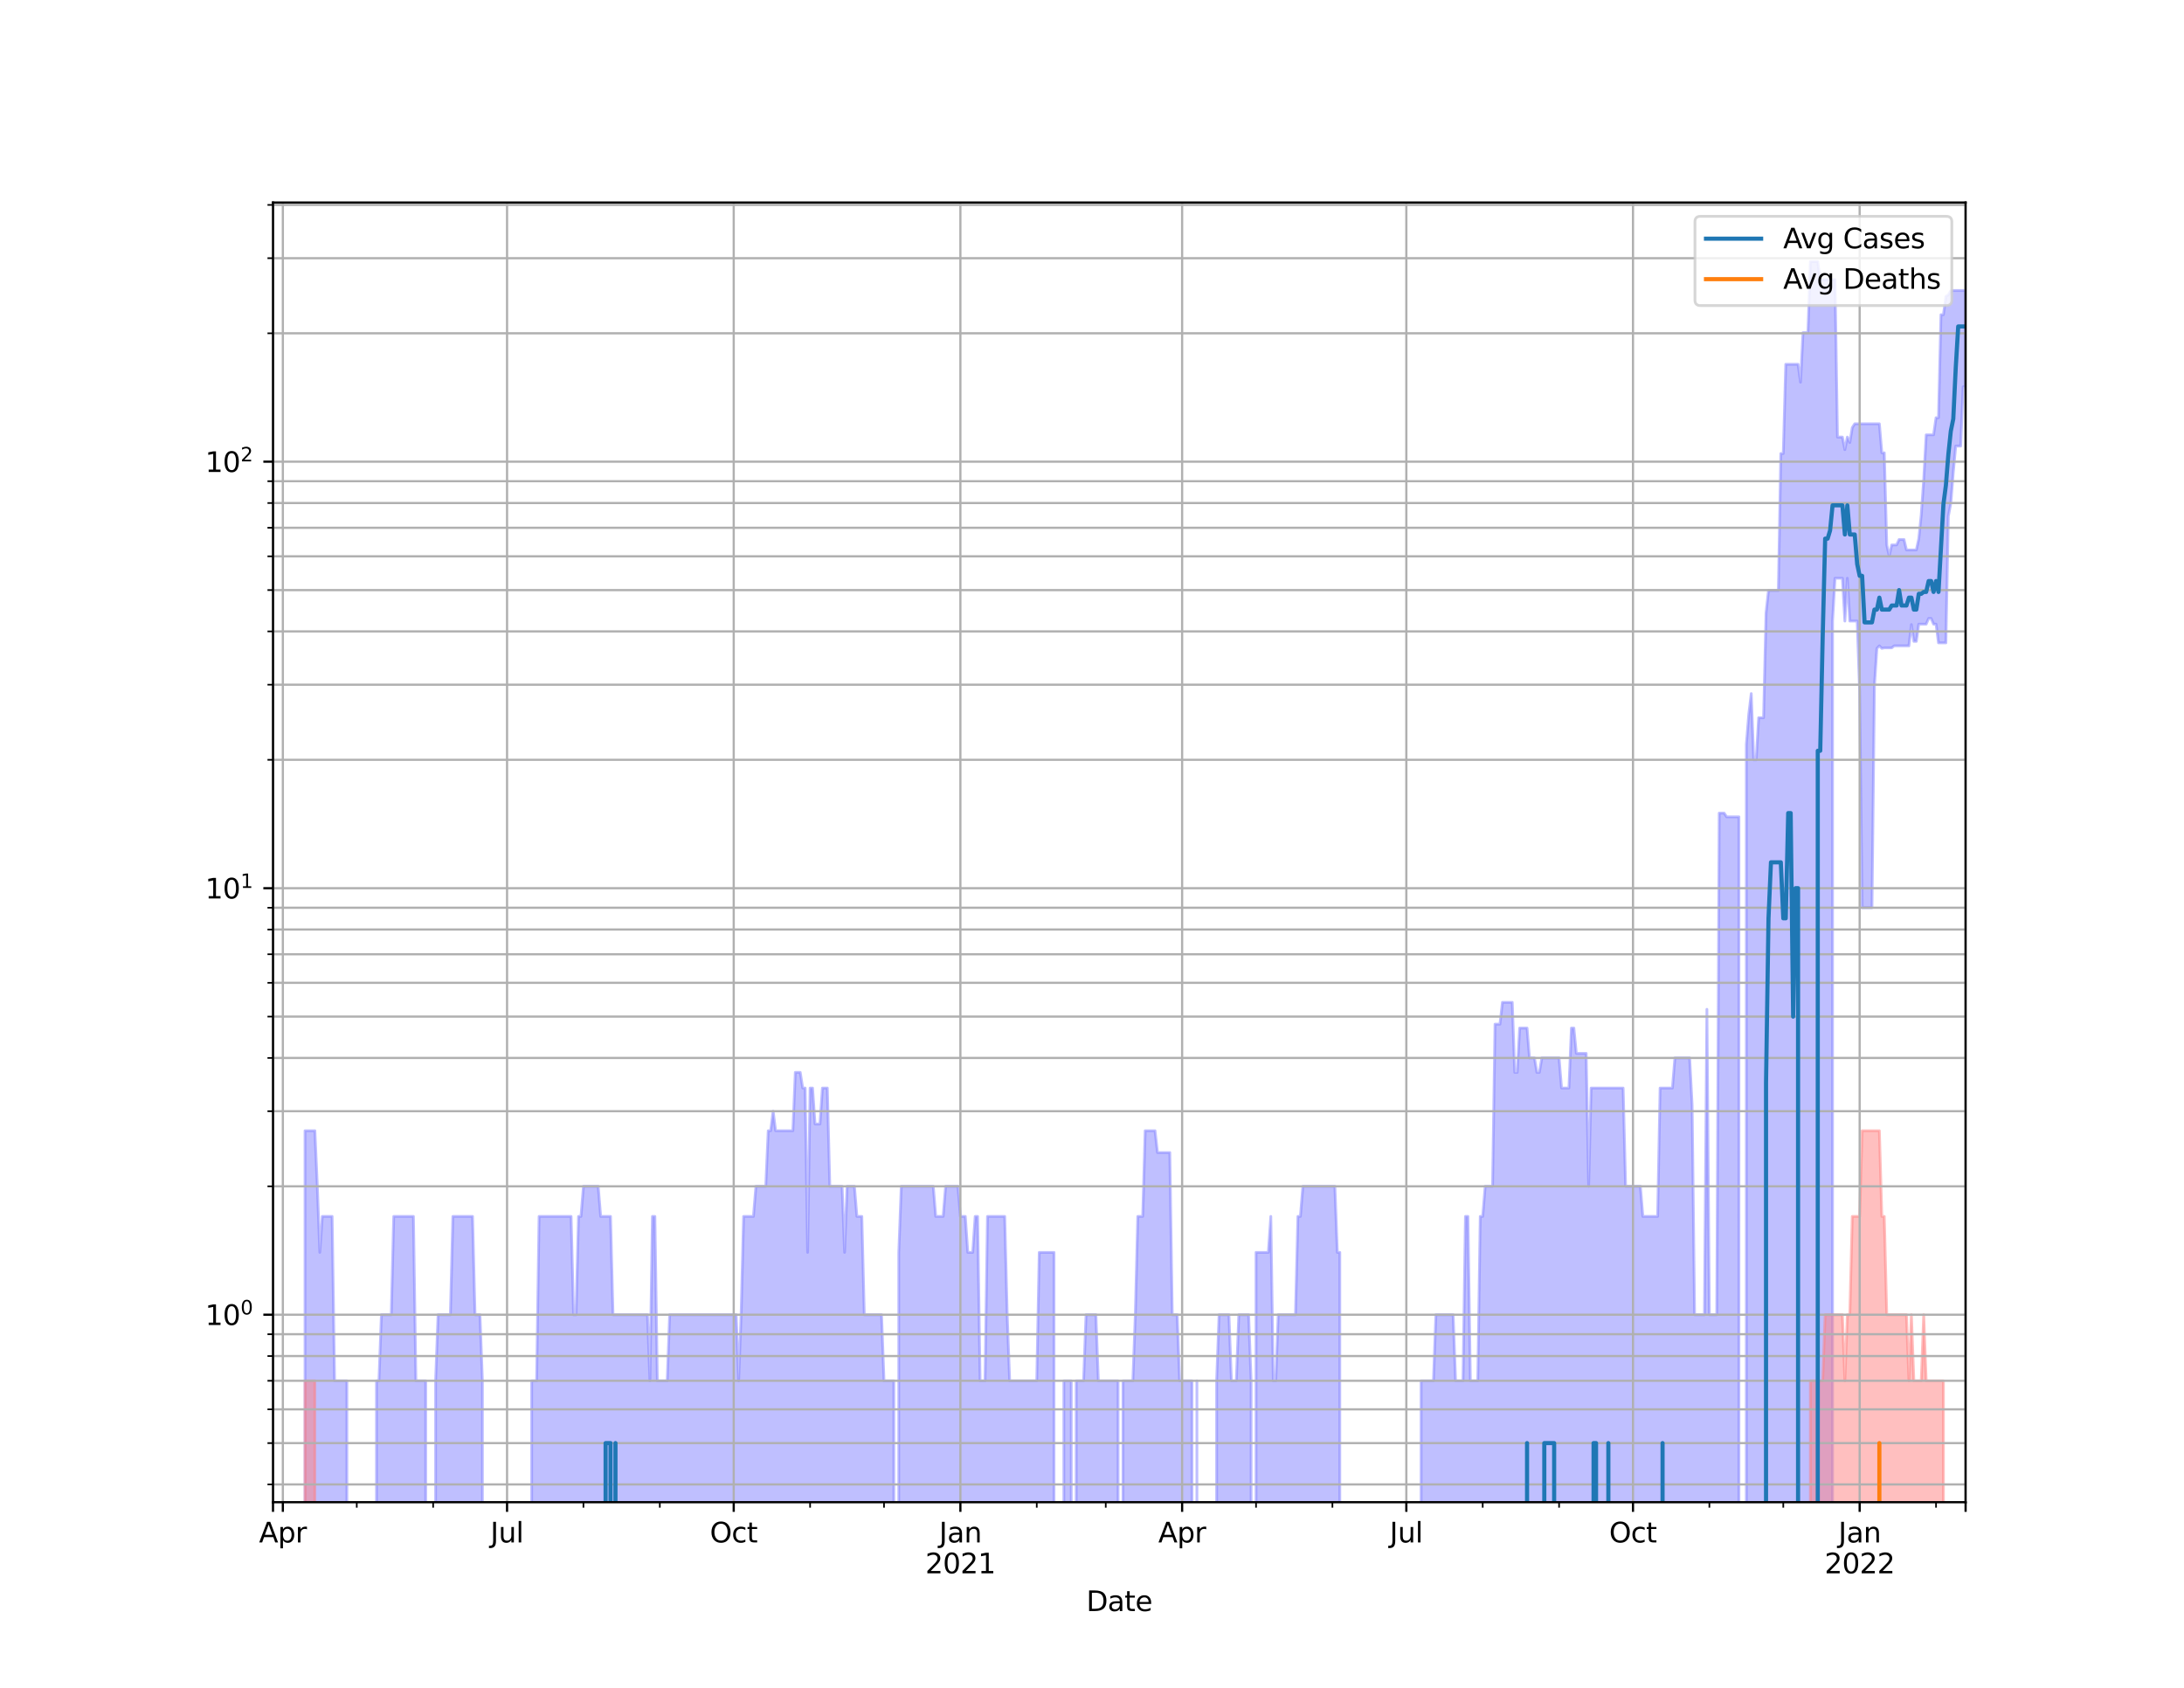 <?xml version="1.0" encoding="utf-8" standalone="no"?>
<!DOCTYPE svg PUBLIC "-//W3C//DTD SVG 1.1//EN"
  "http://www.w3.org/Graphics/SVG/1.1/DTD/svg11.dtd">
<svg height="612pt" version="1.1" viewBox="0 0 792 612" width="792pt" xmlns="http://www.w3.org/2000/svg" xmlns:xlink="http://www.w3.org/1999/xlink">
 <defs>
  <style type="text/css">*{stroke-linecap:butt;stroke-linejoin:round;}</style>
 </defs>
 <g id="figure_1">
  <g id="patch_1">
   <path d="M 0 612 
L 792 612 
L 792 0 
L 0 0 
z
" style="fill:#ffffff;"/>
  </g>
  <g id="axes_1">
   <g id="patch_2">
    <path d="M 99 544.68 
L 712.8 544.68 
L 712.8 73.44 
L 99 73.44 
z
" style="fill:#ffffff;"/>
   </g>
   <g id="PolyCollection_1">
    <path clip-path="url(#p68e2955192)" d="M 99 155127.308 
L 99 155127.308 
L 99.893 155127.308 
L 100.787 155127.308 
L 101.68 155127.308 
L 102.574 155127.308 
L 103.467 155127.308 
L 104.361 155127.308 
L 105.254 155127.308 
L 106.148 155127.308 
L 107.041 155127.308 
L 107.934 155127.308 
L 108.828 155127.308 
L 109.721 155127.308 
L 110.615 409.995 
L 111.508 409.995 
L 112.402 409.995 
L 113.295 409.995 
L 114.189 409.995 
L 115.082 430.151 
L 115.976 454.107 
L 116.869 441.066 
L 117.762 441.066 
L 118.656 441.066 
L 119.549 441.066 
L 120.443 441.066 
L 121.336 500.661 
L 122.23 500.661 
L 123.123 500.661 
L 124.017 500.661 
L 124.91 500.661 
L 125.803 500.661 
L 126.697 155127.308 
L 127.59 155127.308 
L 128.484 155127.308 
L 129.377 155127.308 
L 130.271 155127.308 
L 131.164 155127.308 
L 132.058 155127.308 
L 132.951 155127.308 
L 133.845 155127.308 
L 134.738 155127.308 
L 135.631 155127.308 
L 136.525 500.661 
L 137.418 500.661 
L 138.312 476.706 
L 139.205 476.706 
L 140.099 476.706 
L 140.992 476.706 
L 141.886 476.706 
L 142.779 441.066 
L 143.672 441.066 
L 144.566 441.066 
L 145.459 441.066 
L 146.353 441.066 
L 147.246 441.066 
L 148.14 441.066 
L 149.033 441.066 
L 149.927 441.066 
L 150.82 500.661 
L 151.714 500.661 
L 152.607 500.661 
L 153.5 500.661 
L 154.394 500.661 
L 155.287 155127.308 
L 156.181 155127.308 
L 157.074 155127.308 
L 157.968 500.661 
L 158.861 476.706 
L 159.755 476.706 
L 160.648 476.706 
L 161.541 476.706 
L 162.435 476.706 
L 163.328 476.706 
L 164.222 441.066 
L 165.115 441.066 
L 166.009 441.066 
L 166.902 441.066 
L 167.796 441.066 
L 168.689 441.066 
L 169.583 441.066 
L 170.476 441.066 
L 171.369 441.066 
L 172.263 476.706 
L 173.156 476.706 
L 174.05 476.706 
L 174.943 500.661 
L 175.837 155127.308 
L 176.73 155127.308 
L 177.624 155127.308 
L 178.517 155127.308 
L 179.41 155127.308 
L 180.304 155127.308 
L 181.197 155127.308 
L 182.091 155127.308 
L 182.984 155127.308 
L 183.878 155127.308 
L 184.771 155127.308 
L 185.665 155127.308 
L 186.558 155127.308 
L 187.452 155127.308 
L 188.345 155127.308 
L 189.238 155127.308 
L 190.132 155127.308 
L 191.025 155127.308 
L 191.919 155127.308 
L 192.812 500.661 
L 193.706 500.661 
L 194.599 500.661 
L 195.493 441.066 
L 196.386 441.066 
L 197.279 441.066 
L 198.173 441.066 
L 199.066 441.066 
L 199.96 441.066 
L 200.853 441.066 
L 201.747 441.066 
L 202.64 441.066 
L 203.534 441.066 
L 204.427 441.066 
L 205.321 441.066 
L 206.214 441.066 
L 207.107 441.066 
L 208.001 476.706 
L 208.894 476.706 
L 209.788 441.066 
L 210.681 441.066 
L 211.575 430.151 
L 212.468 430.151 
L 213.362 430.151 
L 214.255 430.151 
L 215.148 430.151 
L 216.042 430.151 
L 216.935 430.151 
L 217.829 441.066 
L 218.722 441.066 
L 219.616 441.066 
L 220.509 441.066 
L 221.403 441.066 
L 222.296 476.706 
L 223.19 476.706 
L 224.083 476.706 
L 224.976 476.706 
L 225.87 476.706 
L 226.763 476.706 
L 227.657 476.706 
L 228.55 476.706 
L 229.444 476.706 
L 230.337 476.706 
L 231.231 476.706 
L 232.124 476.706 
L 233.017 476.706 
L 233.911 476.706 
L 234.804 476.706 
L 235.698 500.661 
L 236.591 441.066 
L 237.485 441.066 
L 238.378 500.661 
L 239.272 500.661 
L 240.165 500.661 
L 241.059 500.661 
L 241.952 500.661 
L 242.845 476.706 
L 243.739 476.706 
L 244.632 476.706 
L 245.526 476.706 
L 246.419 476.706 
L 247.313 476.706 
L 248.206 476.706 
L 249.1 476.706 
L 249.993 476.706 
L 250.886 476.706 
L 251.78 476.706 
L 252.673 476.706 
L 253.567 476.706 
L 254.46 476.706 
L 255.354 476.706 
L 256.247 476.706 
L 257.141 476.706 
L 258.034 476.706 
L 258.928 476.706 
L 259.821 476.706 
L 260.714 476.706 
L 261.608 476.706 
L 262.501 476.706 
L 263.395 476.706 
L 264.288 476.706 
L 265.182 476.706 
L 266.075 476.706 
L 266.969 476.706 
L 267.862 500.661 
L 268.755 476.706 
L 269.649 441.066 
L 270.542 441.066 
L 271.436 441.066 
L 272.329 441.066 
L 273.223 441.066 
L 274.116 430.151 
L 275.01 430.151 
L 275.903 430.151 
L 276.797 430.151 
L 277.69 430.151 
L 278.583 409.995 
L 279.477 409.995 
L 280.37 402.918 
L 281.264 409.995 
L 282.157 409.995 
L 283.051 409.995 
L 283.944 409.995 
L 284.838 409.995 
L 285.731 409.995 
L 286.624 409.995 
L 287.518 409.995 
L 288.411 388.833 
L 289.305 388.833 
L 290.198 388.833 
L 291.092 394.512 
L 291.985 394.512 
L 292.879 454.107 
L 293.772 394.512 
L 294.666 394.512 
L 295.559 407.552 
L 296.452 407.552 
L 297.346 407.552 
L 298.239 394.512 
L 299.133 394.512 
L 300.026 394.512 
L 300.92 430.151 
L 301.813 430.151 
L 302.707 430.151 
L 303.6 430.151 
L 304.493 430.151 
L 305.387 430.151 
L 306.28 454.107 
L 307.174 430.151 
L 308.067 430.151 
L 308.961 430.151 
L 309.854 430.151 
L 310.748 441.066 
L 311.641 441.066 
L 312.534 441.066 
L 313.428 476.706 
L 314.321 476.706 
L 315.215 476.706 
L 316.108 476.706 
L 317.002 476.706 
L 317.895 476.706 
L 318.789 476.706 
L 319.682 476.706 
L 320.576 500.661 
L 321.469 500.661 
L 322.362 500.661 
L 323.256 500.661 
L 324.149 500.661 
L 325.043 155127.308 
L 325.936 454.107 
L 326.83 430.151 
L 327.723 430.151 
L 328.617 430.151 
L 329.51 430.151 
L 330.403 430.151 
L 331.297 430.151 
L 332.19 430.151 
L 333.084 430.151 
L 333.977 430.151 
L 334.871 430.151 
L 335.764 430.151 
L 336.658 430.151 
L 337.551 430.151 
L 338.445 430.151 
L 339.338 441.066 
L 340.231 441.066 
L 341.125 441.066 
L 342.018 441.066 
L 342.912 430.151 
L 343.805 430.151 
L 344.699 430.151 
L 345.592 430.151 
L 346.486 430.151 
L 347.379 430.151 
L 348.272 441.066 
L 349.166 441.066 
L 350.059 441.066 
L 350.953 454.107 
L 351.846 454.107 
L 352.74 454.107 
L 353.633 441.066 
L 354.527 441.066 
L 355.42 500.661 
L 356.314 500.661 
L 357.207 500.661 
L 358.1 441.066 
L 358.994 441.066 
L 359.887 441.066 
L 360.781 441.066 
L 361.674 441.066 
L 362.568 441.066 
L 363.461 441.066 
L 364.355 441.066 
L 365.248 476.706 
L 366.141 500.661 
L 367.035 500.661 
L 367.928 500.661 
L 368.822 500.661 
L 369.715 500.661 
L 370.609 500.661 
L 371.502 500.661 
L 372.396 500.661 
L 373.289 500.661 
L 374.183 500.661 
L 375.076 500.661 
L 375.969 500.661 
L 376.863 454.107 
L 377.756 454.107 
L 378.65 454.107 
L 379.543 454.107 
L 380.437 454.107 
L 381.33 454.107 
L 382.224 454.107 
L 383.117 155127.308 
L 384.01 155127.308 
L 384.904 155127.308 
L 385.797 500.661 
L 386.691 500.661 
L 387.584 500.661 
L 388.478 500.661 
L 389.371 155127.308 
L 390.265 500.661 
L 391.158 500.661 
L 392.052 500.661 
L 392.945 500.661 
L 393.838 476.706 
L 394.732 476.706 
L 395.625 476.706 
L 396.519 476.706 
L 397.412 476.706 
L 398.306 500.661 
L 399.199 500.661 
L 400.093 500.661 
L 400.986 500.661 
L 401.879 500.661 
L 402.773 500.661 
L 403.666 500.661 
L 404.56 500.661 
L 405.453 500.661 
L 406.347 155127.308 
L 407.24 500.661 
L 408.134 500.661 
L 409.027 500.661 
L 409.921 500.661 
L 410.814 500.661 
L 411.707 476.706 
L 412.601 441.066 
L 413.494 441.066 
L 414.388 441.066 
L 415.281 409.995 
L 416.175 409.995 
L 417.068 409.995 
L 417.962 409.995 
L 418.855 409.995 
L 419.748 417.906 
L 420.642 417.906 
L 421.535 417.906 
L 422.429 417.906 
L 423.322 417.906 
L 424.216 417.906 
L 425.109 476.706 
L 426.003 476.706 
L 426.896 476.706 
L 427.79 500.661 
L 428.683 500.661 
L 429.576 500.661 
L 430.47 500.661 
L 431.363 500.661 
L 432.257 500.661 
L 433.15 155127.308 
L 434.044 500.661 
L 434.937 155127.308 
L 435.831 155127.308 
L 436.724 155127.308 
L 437.617 155127.308 
L 438.511 155127.308 
L 439.404 155127.308 
L 440.298 155127.308 
L 441.191 500.661 
L 442.085 476.706 
L 442.978 476.706 
L 443.872 476.706 
L 444.765 476.706 
L 445.659 476.706 
L 446.552 500.661 
L 447.445 500.661 
L 448.339 500.661 
L 449.232 476.706 
L 450.126 476.706 
L 451.019 476.706 
L 451.913 476.706 
L 452.806 476.706 
L 453.7 500.661 
L 454.593 155127.308 
L 455.486 454.107 
L 456.38 454.107 
L 457.273 454.107 
L 458.167 454.107 
L 459.06 454.107 
L 459.954 454.107 
L 460.847 441.066 
L 461.741 500.661 
L 462.634 500.661 
L 463.528 476.706 
L 464.421 476.706 
L 465.314 476.706 
L 466.208 476.706 
L 467.101 476.706 
L 467.995 476.706 
L 468.888 476.706 
L 469.782 476.706 
L 470.675 441.066 
L 471.569 441.066 
L 472.462 430.151 
L 473.355 430.151 
L 474.249 430.151 
L 475.142 430.151 
L 476.036 430.151 
L 476.929 430.151 
L 477.823 430.151 
L 478.716 430.151 
L 479.61 430.151 
L 480.503 430.151 
L 481.397 430.151 
L 482.29 430.151 
L 483.183 430.151 
L 484.077 430.151 
L 484.97 454.107 
L 485.864 454.107 
L 486.757 155127.308 
L 487.651 155127.308 
L 488.544 155127.308 
L 489.438 155127.308 
L 490.331 155127.308 
L 491.224 155127.308 
L 492.118 155127.308 
L 493.011 155127.308 
L 493.905 155127.308 
L 494.798 155127.308 
L 495.692 155127.308 
L 496.585 155127.308 
L 497.479 155127.308 
L 498.372 155127.308 
L 499.266 155127.308 
L 500.159 155127.308 
L 501.052 155127.308 
L 501.946 155127.308 
L 502.839 155127.308 
L 503.733 155127.308 
L 504.626 155127.308 
L 505.52 155127.308 
L 506.413 155127.308 
L 507.307 155127.308 
L 508.2 155127.308 
L 509.093 155127.308 
L 509.987 155127.308 
L 510.88 155127.308 
L 511.774 155127.308 
L 512.667 155127.308 
L 513.561 155127.308 
L 514.454 155127.308 
L 515.348 500.661 
L 516.241 500.661 
L 517.134 500.661 
L 518.028 500.661 
L 518.921 500.661 
L 519.815 500.661 
L 520.708 476.706 
L 521.602 476.706 
L 522.495 476.706 
L 523.389 476.706 
L 524.282 476.706 
L 525.176 476.706 
L 526.069 476.706 
L 526.962 476.706 
L 527.856 500.661 
L 528.749 500.661 
L 529.643 500.661 
L 530.536 500.661 
L 531.43 441.066 
L 532.323 441.066 
L 533.217 500.661 
L 534.11 500.661 
L 535.003 500.661 
L 535.897 500.661 
L 536.79 441.066 
L 537.684 441.066 
L 538.577 430.151 
L 539.471 430.151 
L 540.364 430.151 
L 541.258 430.151 
L 542.151 371.351 
L 543.045 371.351 
L 543.938 371.351 
L 544.831 363.44 
L 545.725 363.44 
L 546.618 363.44 
L 547.512 363.44 
L 548.405 363.44 
L 549.299 388.833 
L 550.192 388.833 
L 551.086 372.765 
L 551.979 372.765 
L 552.872 372.765 
L 553.766 372.765 
L 554.659 383.597 
L 555.553 383.597 
L 556.446 383.597 
L 557.34 388.833 
L 558.233 388.833 
L 559.127 383.597 
L 560.02 383.597 
L 560.914 383.597 
L 561.807 383.597 
L 562.7 383.597 
L 563.594 383.597 
L 564.487 383.597 
L 565.381 383.597 
L 566.274 394.512 
L 567.168 394.512 
L 568.061 394.512 
L 568.955 394.512 
L 569.848 372.765 
L 570.741 372.765 
L 571.635 381.938 
L 572.528 381.938 
L 573.422 381.938 
L 574.315 381.938 
L 575.209 381.938 
L 576.102 430.151 
L 576.996 394.512 
L 577.889 394.512 
L 578.783 394.512 
L 579.676 394.512 
L 580.569 394.512 
L 581.463 394.512 
L 582.356 394.512 
L 583.25 394.512 
L 584.143 394.512 
L 585.037 394.512 
L 585.93 394.512 
L 586.824 394.512 
L 587.717 394.512 
L 588.61 394.512 
L 589.504 430.151 
L 590.397 430.151 
L 591.291 430.151 
L 592.184 430.151 
L 593.078 430.151 
L 593.971 430.151 
L 594.865 430.151 
L 595.758 441.066 
L 596.652 441.066 
L 597.545 441.066 
L 598.438 441.066 
L 599.332 441.066 
L 600.225 441.066 
L 601.119 441.066 
L 602.012 394.512 
L 602.906 394.512 
L 603.799 394.512 
L 604.693 394.512 
L 605.586 394.512 
L 606.479 394.512 
L 607.373 383.597 
L 608.266 383.597 
L 609.16 383.597 
L 610.053 383.597 
L 610.947 383.597 
L 611.84 383.597 
L 612.734 383.597 
L 613.627 400.716 
L 614.521 476.706 
L 615.414 476.706 
L 616.307 476.706 
L 617.201 476.706 
L 618.094 476.706 
L 618.988 365.975 
L 619.881 476.706 
L 620.775 476.706 
L 621.668 476.706 
L 622.562 476.706 
L 623.455 294.822 
L 624.348 294.822 
L 625.242 294.822 
L 626.135 296.179 
L 627.029 296.179 
L 627.922 296.179 
L 628.816 296.179 
L 629.709 296.179 
L 630.603 296.179 
L 631.496 155127.308 
L 632.39 155127.308 
L 633.283 270.021 
L 634.176 258.92 
L 635.07 251.478 
L 635.963 275.5 
L 636.857 275.5 
L 637.75 260.245 
L 638.644 260.245 
L 639.537 260.245 
L 640.431 222.24 
L 641.324 214.093 
L 642.217 214.093 
L 643.111 214.093 
L 644.004 214.093 
L 644.898 214.093 
L 645.791 164.448 
L 646.685 164.448 
L 647.578 132.082 
L 648.472 132.082 
L 649.365 132.082 
L 650.259 132.082 
L 651.152 132.082 
L 652.045 132.082 
L 652.939 138.579 
L 653.832 120.615 
L 654.726 120.615 
L 655.619 120.615 
L 656.513 94.86 
L 657.406 94.86 
L 658.3 94.86 
L 659.193 94.86 
L 660.086 101.848 
L 660.98 101.394 
L 661.873 101.394 
L 662.767 101.394 
L 663.66 101.394 
L 664.554 101.394 
L 665.447 101.394 
L 666.341 158.486 
L 667.234 158.486 
L 668.128 158.486 
L 669.021 163.049 
L 669.914 158.486 
L 670.808 160.456 
L 671.701 155.047 
L 672.595 153.664 
L 673.488 153.664 
L 674.382 153.664 
L 675.275 153.664 
L 676.169 153.664 
L 677.062 153.664 
L 677.955 153.664 
L 678.849 153.664 
L 679.742 153.664 
L 680.636 153.664 
L 681.529 153.664 
L 682.423 164.191 
L 683.316 164.191 
L 684.21 197.589 
L 685.103 201.602 
L 685.997 197.589 
L 686.89 197.589 
L 687.783 197.589 
L 688.677 195.618 
L 689.57 195.618 
L 690.464 195.618 
L 691.357 199.403 
L 692.251 199.403 
L 693.144 199.403 
L 694.038 199.403 
L 694.931 199.403 
L 695.824 195.312 
L 696.718 186.637 
L 697.611 173.812 
L 698.505 157.668 
L 699.398 157.668 
L 700.292 157.668 
L 701.185 157.668 
L 702.079 151.457 
L 702.972 151.457 
L 703.866 114.113 
L 704.759 114.113 
L 705.652 107.522 
L 706.546 106.946 
L 707.439 105.407 
L 708.333 105.327 
L 709.226 105.327 
L 710.12 105.327 
L 711.013 105.327 
L 711.907 105.327 
L 712.8 105.327 
L 712.8 140.261 
L 712.8 140.261 
L 711.907 140.261 
L 711.013 161.74 
L 710.12 161.74 
L 709.226 161.74 
L 708.333 171.275 
L 707.439 182.476 
L 706.546 187.175 
L 705.652 233.102 
L 704.759 233.102 
L 703.866 233.102 
L 702.972 233.102 
L 702.079 226.312 
L 701.185 226.312 
L 700.292 224.245 
L 699.398 224.245 
L 698.505 226.312 
L 697.611 226.312 
L 696.718 226.312 
L 695.824 226.312 
L 694.931 232.568 
L 694.038 232.568 
L 693.144 226.473 
L 692.251 234.182 
L 691.357 234.182 
L 690.464 234.182 
L 689.57 234.182 
L 688.677 234.182 
L 687.783 234.182 
L 686.89 234.182 
L 685.997 234.912 
L 685.103 234.912 
L 684.21 234.912 
L 683.316 234.912 
L 682.423 235.096 
L 681.529 234.182 
L 680.636 235.096 
L 679.742 248.717 
L 678.849 329.131 
L 677.955 329.131 
L 677.062 329.131 
L 676.169 329.131 
L 675.275 329.131 
L 674.382 251.01 
L 673.488 225.191 
L 672.595 225.191 
L 671.701 225.191 
L 670.808 225.191 
L 669.914 209.666 
L 669.021 225.191 
L 668.128 209.666 
L 667.234 209.666 
L 666.341 209.666 
L 665.447 209.666 
L 664.554 225.191 
L 663.66 155127.308 
L 662.767 155127.308 
L 661.873 155127.308 
L 660.98 155127.308 
L 660.086 155127.308 
L 659.193 155127.308 
L 658.3 155127.308 
L 657.406 155127.308 
L 656.513 155127.308 
L 655.619 155127.308 
L 654.726 155127.308 
L 653.832 155127.308 
L 652.939 155127.308 
L 652.045 155127.308 
L 651.152 155127.308 
L 650.259 155127.308 
L 649.365 155127.308 
L 648.472 155127.308 
L 647.578 155127.308 
L 646.685 155127.308 
L 645.791 155127.308 
L 644.898 155127.308 
L 644.004 155127.308 
L 643.111 155127.308 
L 642.217 155127.308 
L 641.324 155127.308 
L 640.431 155127.308 
L 639.537 155127.308 
L 638.644 155127.308 
L 637.75 155127.308 
L 636.857 155127.308 
L 635.963 155127.308 
L 635.07 155127.308 
L 634.176 155127.308 
L 633.283 155127.308 
L 632.39 155127.308 
L 631.496 155127.308 
L 630.603 155127.308 
L 629.709 155127.308 
L 628.816 155127.308 
L 627.922 155127.308 
L 627.029 155127.308 
L 626.135 155127.308 
L 625.242 155127.308 
L 624.348 155127.308 
L 623.455 155127.308 
L 622.562 155127.308 
L 621.668 155127.308 
L 620.775 155127.308 
L 619.881 155127.308 
L 618.988 155127.308 
L 618.094 155127.308 
L 617.201 155127.308 
L 616.307 155127.308 
L 615.414 155127.308 
L 614.521 155127.308 
L 613.627 155127.308 
L 612.734 155127.308 
L 611.84 155127.308 
L 610.947 155127.308 
L 610.053 155127.308 
L 609.16 155127.308 
L 608.266 155127.308 
L 607.373 155127.308 
L 606.479 155127.308 
L 605.586 155127.308 
L 604.693 155127.308 
L 603.799 155127.308 
L 602.906 155127.308 
L 602.012 155127.308 
L 601.119 155127.308 
L 600.225 155127.308 
L 599.332 155127.308 
L 598.438 155127.308 
L 597.545 155127.308 
L 596.652 155127.308 
L 595.758 155127.308 
L 594.865 155127.308 
L 593.971 155127.308 
L 593.078 155127.308 
L 592.184 155127.308 
L 591.291 155127.308 
L 590.397 155127.308 
L 589.504 155127.308 
L 588.61 155127.308 
L 587.717 155127.308 
L 586.824 155127.308 
L 585.93 155127.308 
L 585.037 155127.308 
L 584.143 155127.308 
L 583.25 155127.308 
L 582.356 155127.308 
L 581.463 155127.308 
L 580.569 155127.308 
L 579.676 155127.308 
L 578.783 155127.308 
L 577.889 155127.308 
L 576.996 155127.308 
L 576.102 155127.308 
L 575.209 155127.308 
L 574.315 155127.308 
L 573.422 155127.308 
L 572.528 155127.308 
L 571.635 155127.308 
L 570.741 155127.308 
L 569.848 155127.308 
L 568.955 155127.308 
L 568.061 155127.308 
L 567.168 155127.308 
L 566.274 155127.308 
L 565.381 155127.308 
L 564.487 155127.308 
L 563.594 155127.308 
L 562.7 155127.308 
L 561.807 155127.308 
L 560.914 155127.308 
L 560.02 155127.308 
L 559.127 155127.308 
L 558.233 155127.308 
L 557.34 155127.308 
L 556.446 155127.308 
L 555.553 155127.308 
L 554.659 155127.308 
L 553.766 155127.308 
L 552.872 155127.308 
L 551.979 155127.308 
L 551.086 155127.308 
L 550.192 155127.308 
L 549.299 155127.308 
L 548.405 155127.308 
L 547.512 155127.308 
L 546.618 155127.308 
L 545.725 155127.308 
L 544.831 155127.308 
L 543.938 155127.308 
L 543.045 155127.308 
L 542.151 155127.308 
L 541.258 155127.308 
L 540.364 155127.308 
L 539.471 155127.308 
L 538.577 155127.308 
L 537.684 155127.308 
L 536.79 155127.308 
L 535.897 155127.308 
L 535.003 155127.308 
L 534.11 155127.308 
L 533.217 155127.308 
L 532.323 155127.308 
L 531.43 155127.308 
L 530.536 155127.308 
L 529.643 155127.308 
L 528.749 155127.308 
L 527.856 155127.308 
L 526.962 155127.308 
L 526.069 155127.308 
L 525.176 155127.308 
L 524.282 155127.308 
L 523.389 155127.308 
L 522.495 155127.308 
L 521.602 155127.308 
L 520.708 155127.308 
L 519.815 155127.308 
L 518.921 155127.308 
L 518.028 155127.308 
L 517.134 155127.308 
L 516.241 155127.308 
L 515.348 155127.308 
L 514.454 155127.308 
L 513.561 155127.308 
L 512.667 155127.308 
L 511.774 155127.308 
L 510.88 155127.308 
L 509.987 155127.308 
L 509.093 155127.308 
L 508.2 155127.308 
L 507.307 155127.308 
L 506.413 155127.308 
L 505.52 155127.308 
L 504.626 155127.308 
L 503.733 155127.308 
L 502.839 155127.308 
L 501.946 155127.308 
L 501.052 155127.308 
L 500.159 155127.308 
L 499.266 155127.308 
L 498.372 155127.308 
L 497.479 155127.308 
L 496.585 155127.308 
L 495.692 155127.308 
L 494.798 155127.308 
L 493.905 155127.308 
L 493.011 155127.308 
L 492.118 155127.308 
L 491.224 155127.308 
L 490.331 155127.308 
L 489.438 155127.308 
L 488.544 155127.308 
L 487.651 155127.308 
L 486.757 155127.308 
L 485.864 155127.308 
L 484.97 155127.308 
L 484.077 155127.308 
L 483.183 155127.308 
L 482.29 155127.308 
L 481.397 155127.308 
L 480.503 155127.308 
L 479.61 155127.308 
L 478.716 155127.308 
L 477.823 155127.308 
L 476.929 155127.308 
L 476.036 155127.308 
L 475.142 155127.308 
L 474.249 155127.308 
L 473.355 155127.308 
L 472.462 155127.308 
L 471.569 155127.308 
L 470.675 155127.308 
L 469.782 155127.308 
L 468.888 155127.308 
L 467.995 155127.308 
L 467.101 155127.308 
L 466.208 155127.308 
L 465.314 155127.308 
L 464.421 155127.308 
L 463.528 155127.308 
L 462.634 155127.308 
L 461.741 155127.308 
L 460.847 155127.308 
L 459.954 155127.308 
L 459.06 155127.308 
L 458.167 155127.308 
L 457.273 155127.308 
L 456.38 155127.308 
L 455.486 155127.308 
L 454.593 155127.308 
L 453.7 155127.308 
L 452.806 155127.308 
L 451.913 155127.308 
L 451.019 155127.308 
L 450.126 155127.308 
L 449.232 155127.308 
L 448.339 155127.308 
L 447.445 155127.308 
L 446.552 155127.308 
L 445.659 155127.308 
L 444.765 155127.308 
L 443.872 155127.308 
L 442.978 155127.308 
L 442.085 155127.308 
L 441.191 155127.308 
L 440.298 155127.308 
L 439.404 155127.308 
L 438.511 155127.308 
L 437.617 155127.308 
L 436.724 155127.308 
L 435.831 155127.308 
L 434.937 155127.308 
L 434.044 155127.308 
L 433.15 155127.308 
L 432.257 155127.308 
L 431.363 155127.308 
L 430.47 155127.308 
L 429.576 155127.308 
L 428.683 155127.308 
L 427.79 155127.308 
L 426.896 155127.308 
L 426.003 155127.308 
L 425.109 155127.308 
L 424.216 155127.308 
L 423.322 155127.308 
L 422.429 155127.308 
L 421.535 155127.308 
L 420.642 155127.308 
L 419.748 155127.308 
L 418.855 155127.308 
L 417.962 155127.308 
L 417.068 155127.308 
L 416.175 155127.308 
L 415.281 155127.308 
L 414.388 155127.308 
L 413.494 155127.308 
L 412.601 155127.308 
L 411.707 155127.308 
L 410.814 155127.308 
L 409.921 155127.308 
L 409.027 155127.308 
L 408.134 155127.308 
L 407.24 155127.308 
L 406.347 155127.308 
L 405.453 155127.308 
L 404.56 155127.308 
L 403.666 155127.308 
L 402.773 155127.308 
L 401.879 155127.308 
L 400.986 155127.308 
L 400.093 155127.308 
L 399.199 155127.308 
L 398.306 155127.308 
L 397.412 155127.308 
L 396.519 155127.308 
L 395.625 155127.308 
L 394.732 155127.308 
L 393.838 155127.308 
L 392.945 155127.308 
L 392.052 155127.308 
L 391.158 155127.308 
L 390.265 155127.308 
L 389.371 155127.308 
L 388.478 155127.308 
L 387.584 155127.308 
L 386.691 155127.308 
L 385.797 155127.308 
L 384.904 155127.308 
L 384.01 155127.308 
L 383.117 155127.308 
L 382.224 155127.308 
L 381.33 155127.308 
L 380.437 155127.308 
L 379.543 155127.308 
L 378.65 155127.308 
L 377.756 155127.308 
L 376.863 155127.308 
L 375.969 155127.308 
L 375.076 155127.308 
L 374.183 155127.308 
L 373.289 155127.308 
L 372.396 155127.308 
L 371.502 155127.308 
L 370.609 155127.308 
L 369.715 155127.308 
L 368.822 155127.308 
L 367.928 155127.308 
L 367.035 155127.308 
L 366.141 155127.308 
L 365.248 155127.308 
L 364.355 155127.308 
L 363.461 155127.308 
L 362.568 155127.308 
L 361.674 155127.308 
L 360.781 155127.308 
L 359.887 155127.308 
L 358.994 155127.308 
L 358.1 155127.308 
L 357.207 155127.308 
L 356.314 155127.308 
L 355.42 155127.308 
L 354.527 155127.308 
L 353.633 155127.308 
L 352.74 155127.308 
L 351.846 155127.308 
L 350.953 155127.308 
L 350.059 155127.308 
L 349.166 155127.308 
L 348.272 155127.308 
L 347.379 155127.308 
L 346.486 155127.308 
L 345.592 155127.308 
L 344.699 155127.308 
L 343.805 155127.308 
L 342.912 155127.308 
L 342.018 155127.308 
L 341.125 155127.308 
L 340.231 155127.308 
L 339.338 155127.308 
L 338.445 155127.308 
L 337.551 155127.308 
L 336.658 155127.308 
L 335.764 155127.308 
L 334.871 155127.308 
L 333.977 155127.308 
L 333.084 155127.308 
L 332.19 155127.308 
L 331.297 155127.308 
L 330.403 155127.308 
L 329.51 155127.308 
L 328.617 155127.308 
L 327.723 155127.308 
L 326.83 155127.308 
L 325.936 155127.308 
L 325.043 155127.308 
L 324.149 155127.308 
L 323.256 155127.308 
L 322.362 155127.308 
L 321.469 155127.308 
L 320.576 155127.308 
L 319.682 155127.308 
L 318.789 155127.308 
L 317.895 155127.308 
L 317.002 155127.308 
L 316.108 155127.308 
L 315.215 155127.308 
L 314.321 155127.308 
L 313.428 155127.308 
L 312.534 155127.308 
L 311.641 155127.308 
L 310.748 155127.308 
L 309.854 155127.308 
L 308.961 155127.308 
L 308.067 155127.308 
L 307.174 155127.308 
L 306.28 155127.308 
L 305.387 155127.308 
L 304.493 155127.308 
L 303.6 155127.308 
L 302.707 155127.308 
L 301.813 155127.308 
L 300.92 155127.308 
L 300.026 155127.308 
L 299.133 155127.308 
L 298.239 155127.308 
L 297.346 155127.308 
L 296.452 155127.308 
L 295.559 155127.308 
L 294.666 155127.308 
L 293.772 155127.308 
L 292.879 155127.308 
L 291.985 155127.308 
L 291.092 155127.308 
L 290.198 155127.308 
L 289.305 155127.308 
L 288.411 155127.308 
L 287.518 155127.308 
L 286.624 155127.308 
L 285.731 155127.308 
L 284.838 155127.308 
L 283.944 155127.308 
L 283.051 155127.308 
L 282.157 155127.308 
L 281.264 155127.308 
L 280.37 155127.308 
L 279.477 155127.308 
L 278.583 155127.308 
L 277.69 155127.308 
L 276.797 155127.308 
L 275.903 155127.308 
L 275.01 155127.308 
L 274.116 155127.308 
L 273.223 155127.308 
L 272.329 155127.308 
L 271.436 155127.308 
L 270.542 155127.308 
L 269.649 155127.308 
L 268.755 155127.308 
L 267.862 155127.308 
L 266.969 155127.308 
L 266.075 155127.308 
L 265.182 155127.308 
L 264.288 155127.308 
L 263.395 155127.308 
L 262.501 155127.308 
L 261.608 155127.308 
L 260.714 155127.308 
L 259.821 155127.308 
L 258.928 155127.308 
L 258.034 155127.308 
L 257.141 155127.308 
L 256.247 155127.308 
L 255.354 155127.308 
L 254.46 155127.308 
L 253.567 155127.308 
L 252.673 155127.308 
L 251.78 155127.308 
L 250.886 155127.308 
L 249.993 155127.308 
L 249.1 155127.308 
L 248.206 155127.308 
L 247.313 155127.308 
L 246.419 155127.308 
L 245.526 155127.308 
L 244.632 155127.308 
L 243.739 155127.308 
L 242.845 155127.308 
L 241.952 155127.308 
L 241.059 155127.308 
L 240.165 155127.308 
L 239.272 155127.308 
L 238.378 155127.308 
L 237.485 155127.308 
L 236.591 155127.308 
L 235.698 155127.308 
L 234.804 155127.308 
L 233.911 155127.308 
L 233.017 155127.308 
L 232.124 155127.308 
L 231.231 155127.308 
L 230.337 155127.308 
L 229.444 155127.308 
L 228.55 155127.308 
L 227.657 155127.308 
L 226.763 155127.308 
L 225.87 155127.308 
L 224.976 155127.308 
L 224.083 155127.308 
L 223.19 155127.308 
L 222.296 155127.308 
L 221.403 155127.308 
L 220.509 155127.308 
L 219.616 155127.308 
L 218.722 155127.308 
L 217.829 155127.308 
L 216.935 155127.308 
L 216.042 155127.308 
L 215.148 155127.308 
L 214.255 155127.308 
L 213.362 155127.308 
L 212.468 155127.308 
L 211.575 155127.308 
L 210.681 155127.308 
L 209.788 155127.308 
L 208.894 155127.308 
L 208.001 155127.308 
L 207.107 155127.308 
L 206.214 155127.308 
L 205.321 155127.308 
L 204.427 155127.308 
L 203.534 155127.308 
L 202.64 155127.308 
L 201.747 155127.308 
L 200.853 155127.308 
L 199.96 155127.308 
L 199.066 155127.308 
L 198.173 155127.308 
L 197.279 155127.308 
L 196.386 155127.308 
L 195.493 155127.308 
L 194.599 155127.308 
L 193.706 155127.308 
L 192.812 155127.308 
L 191.919 155127.308 
L 191.025 155127.308 
L 190.132 155127.308 
L 189.238 155127.308 
L 188.345 155127.308 
L 187.452 155127.308 
L 186.558 155127.308 
L 185.665 155127.308 
L 184.771 155127.308 
L 183.878 155127.308 
L 182.984 155127.308 
L 182.091 155127.308 
L 181.197 155127.308 
L 180.304 155127.308 
L 179.41 155127.308 
L 178.517 155127.308 
L 177.624 155127.308 
L 176.73 155127.308 
L 175.837 155127.308 
L 174.943 155127.308 
L 174.05 155127.308 
L 173.156 155127.308 
L 172.263 155127.308 
L 171.369 155127.308 
L 170.476 155127.308 
L 169.583 155127.308 
L 168.689 155127.308 
L 167.796 155127.308 
L 166.902 155127.308 
L 166.009 155127.308 
L 165.115 155127.308 
L 164.222 155127.308 
L 163.328 155127.308 
L 162.435 155127.308 
L 161.541 155127.308 
L 160.648 155127.308 
L 159.755 155127.308 
L 158.861 155127.308 
L 157.968 155127.308 
L 157.074 155127.308 
L 156.181 155127.308 
L 155.287 155127.308 
L 154.394 155127.308 
L 153.5 155127.308 
L 152.607 155127.308 
L 151.714 155127.308 
L 150.82 155127.308 
L 149.927 155127.308 
L 149.033 155127.308 
L 148.14 155127.308 
L 147.246 155127.308 
L 146.353 155127.308 
L 145.459 155127.308 
L 144.566 155127.308 
L 143.672 155127.308 
L 142.779 155127.308 
L 141.886 155127.308 
L 140.992 155127.308 
L 140.099 155127.308 
L 139.205 155127.308 
L 138.312 155127.308 
L 137.418 155127.308 
L 136.525 155127.308 
L 135.631 155127.308 
L 134.738 155127.308 
L 133.845 155127.308 
L 132.951 155127.308 
L 132.058 155127.308 
L 131.164 155127.308 
L 130.271 155127.308 
L 129.377 155127.308 
L 128.484 155127.308 
L 127.59 155127.308 
L 126.697 155127.308 
L 125.803 155127.308 
L 124.91 155127.308 
L 124.017 155127.308 
L 123.123 155127.308 
L 122.23 155127.308 
L 121.336 155127.308 
L 120.443 155127.308 
L 119.549 155127.308 
L 118.656 155127.308 
L 117.762 155127.308 
L 116.869 155127.308 
L 115.976 155127.308 
L 115.082 155127.308 
L 114.189 155127.308 
L 113.295 155127.308 
L 112.402 155127.308 
L 111.508 155127.308 
L 110.615 155127.308 
L 109.721 155127.308 
L 108.828 155127.308 
L 107.934 155127.308 
L 107.041 155127.308 
L 106.148 155127.308 
L 105.254 155127.308 
L 104.361 155127.308 
L 103.467 155127.308 
L 102.574 155127.308 
L 101.68 155127.308 
L 100.787 155127.308 
L 99.893 155127.308 
L 99 155127.308 
z
" style="fill:#8080ff;fill-opacity:0.5;stroke:#8080ff;stroke-opacity:0.5;"/>
   </g>
   <g id="PolyCollection_2">
    <path clip-path="url(#p68e2955192)" d="M 99 155127.308 
L 99 155127.308 
L 99.893 155127.308 
L 100.787 155127.308 
L 101.68 155127.308 
L 102.574 155127.308 
L 103.467 155127.308 
L 104.361 155127.308 
L 105.254 155127.308 
L 106.148 155127.308 
L 107.041 155127.308 
L 107.934 155127.308 
L 108.828 155127.308 
L 109.721 155127.308 
L 110.615 500.661 
L 111.508 500.661 
L 112.402 500.661 
L 113.295 500.661 
L 114.189 500.661 
L 115.082 155127.308 
L 115.976 155127.308 
L 116.869 155127.308 
L 117.762 155127.308 
L 118.656 155127.308 
L 119.549 155127.308 
L 120.443 155127.308 
L 121.336 155127.308 
L 122.23 155127.308 
L 123.123 155127.308 
L 124.017 155127.308 
L 124.91 155127.308 
L 125.803 155127.308 
L 126.697 155127.308 
L 127.59 155127.308 
L 128.484 155127.308 
L 129.377 155127.308 
L 130.271 155127.308 
L 131.164 155127.308 
L 132.058 155127.308 
L 132.951 155127.308 
L 133.845 155127.308 
L 134.738 155127.308 
L 135.631 155127.308 
L 136.525 155127.308 
L 137.418 155127.308 
L 138.312 155127.308 
L 139.205 155127.308 
L 140.099 155127.308 
L 140.992 155127.308 
L 141.886 155127.308 
L 142.779 155127.308 
L 143.672 155127.308 
L 144.566 155127.308 
L 145.459 155127.308 
L 146.353 155127.308 
L 147.246 155127.308 
L 148.14 155127.308 
L 149.033 155127.308 
L 149.927 155127.308 
L 150.82 155127.308 
L 151.714 155127.308 
L 152.607 155127.308 
L 153.5 155127.308 
L 154.394 155127.308 
L 155.287 155127.308 
L 156.181 155127.308 
L 157.074 155127.308 
L 157.968 155127.308 
L 158.861 155127.308 
L 159.755 155127.308 
L 160.648 155127.308 
L 161.541 155127.308 
L 162.435 155127.308 
L 163.328 155127.308 
L 164.222 155127.308 
L 165.115 155127.308 
L 166.009 155127.308 
L 166.902 155127.308 
L 167.796 155127.308 
L 168.689 155127.308 
L 169.583 155127.308 
L 170.476 155127.308 
L 171.369 155127.308 
L 172.263 155127.308 
L 173.156 155127.308 
L 174.05 155127.308 
L 174.943 155127.308 
L 175.837 155127.308 
L 176.73 155127.308 
L 177.624 155127.308 
L 178.517 155127.308 
L 179.41 155127.308 
L 180.304 155127.308 
L 181.197 155127.308 
L 182.091 155127.308 
L 182.984 155127.308 
L 183.878 155127.308 
L 184.771 155127.308 
L 185.665 155127.308 
L 186.558 155127.308 
L 187.452 155127.308 
L 188.345 155127.308 
L 189.238 155127.308 
L 190.132 155127.308 
L 191.025 155127.308 
L 191.919 155127.308 
L 192.812 155127.308 
L 193.706 155127.308 
L 194.599 155127.308 
L 195.493 155127.308 
L 196.386 155127.308 
L 197.279 155127.308 
L 198.173 155127.308 
L 199.066 155127.308 
L 199.96 155127.308 
L 200.853 155127.308 
L 201.747 155127.308 
L 202.64 155127.308 
L 203.534 155127.308 
L 204.427 155127.308 
L 205.321 155127.308 
L 206.214 155127.308 
L 207.107 155127.308 
L 208.001 155127.308 
L 208.894 155127.308 
L 209.788 155127.308 
L 210.681 155127.308 
L 211.575 155127.308 
L 212.468 155127.308 
L 213.362 155127.308 
L 214.255 155127.308 
L 215.148 155127.308 
L 216.042 155127.308 
L 216.935 155127.308 
L 217.829 155127.308 
L 218.722 155127.308 
L 219.616 155127.308 
L 220.509 155127.308 
L 221.403 155127.308 
L 222.296 155127.308 
L 223.19 155127.308 
L 224.083 155127.308 
L 224.976 155127.308 
L 225.87 155127.308 
L 226.763 155127.308 
L 227.657 155127.308 
L 228.55 155127.308 
L 229.444 155127.308 
L 230.337 155127.308 
L 231.231 155127.308 
L 232.124 155127.308 
L 233.017 155127.308 
L 233.911 155127.308 
L 234.804 155127.308 
L 235.698 155127.308 
L 236.591 155127.308 
L 237.485 155127.308 
L 238.378 155127.308 
L 239.272 155127.308 
L 240.165 155127.308 
L 241.059 155127.308 
L 241.952 155127.308 
L 242.845 155127.308 
L 243.739 155127.308 
L 244.632 155127.308 
L 245.526 155127.308 
L 246.419 155127.308 
L 247.313 155127.308 
L 248.206 155127.308 
L 249.1 155127.308 
L 249.993 155127.308 
L 250.886 155127.308 
L 251.78 155127.308 
L 252.673 155127.308 
L 253.567 155127.308 
L 254.46 155127.308 
L 255.354 155127.308 
L 256.247 155127.308 
L 257.141 155127.308 
L 258.034 155127.308 
L 258.928 155127.308 
L 259.821 155127.308 
L 260.714 155127.308 
L 261.608 155127.308 
L 262.501 155127.308 
L 263.395 155127.308 
L 264.288 155127.308 
L 265.182 155127.308 
L 266.075 155127.308 
L 266.969 155127.308 
L 267.862 155127.308 
L 268.755 155127.308 
L 269.649 155127.308 
L 270.542 155127.308 
L 271.436 155127.308 
L 272.329 155127.308 
L 273.223 155127.308 
L 274.116 155127.308 
L 275.01 155127.308 
L 275.903 155127.308 
L 276.797 155127.308 
L 277.69 155127.308 
L 278.583 155127.308 
L 279.477 155127.308 
L 280.37 155127.308 
L 281.264 155127.308 
L 282.157 155127.308 
L 283.051 155127.308 
L 283.944 155127.308 
L 284.838 155127.308 
L 285.731 155127.308 
L 286.624 155127.308 
L 287.518 155127.308 
L 288.411 155127.308 
L 289.305 155127.308 
L 290.198 155127.308 
L 291.092 155127.308 
L 291.985 155127.308 
L 292.879 155127.308 
L 293.772 155127.308 
L 294.666 155127.308 
L 295.559 155127.308 
L 296.452 155127.308 
L 297.346 155127.308 
L 298.239 155127.308 
L 299.133 155127.308 
L 300.026 155127.308 
L 300.92 155127.308 
L 301.813 155127.308 
L 302.707 155127.308 
L 303.6 155127.308 
L 304.493 155127.308 
L 305.387 155127.308 
L 306.28 155127.308 
L 307.174 155127.308 
L 308.067 155127.308 
L 308.961 155127.308 
L 309.854 155127.308 
L 310.748 155127.308 
L 311.641 155127.308 
L 312.534 155127.308 
L 313.428 155127.308 
L 314.321 155127.308 
L 315.215 155127.308 
L 316.108 155127.308 
L 317.002 155127.308 
L 317.895 155127.308 
L 318.789 155127.308 
L 319.682 155127.308 
L 320.576 155127.308 
L 321.469 155127.308 
L 322.362 155127.308 
L 323.256 155127.308 
L 324.149 155127.308 
L 325.043 155127.308 
L 325.936 155127.308 
L 326.83 155127.308 
L 327.723 155127.308 
L 328.617 155127.308 
L 329.51 155127.308 
L 330.403 155127.308 
L 331.297 155127.308 
L 332.19 155127.308 
L 333.084 155127.308 
L 333.977 155127.308 
L 334.871 155127.308 
L 335.764 155127.308 
L 336.658 155127.308 
L 337.551 155127.308 
L 338.445 155127.308 
L 339.338 155127.308 
L 340.231 155127.308 
L 341.125 155127.308 
L 342.018 155127.308 
L 342.912 155127.308 
L 343.805 155127.308 
L 344.699 155127.308 
L 345.592 155127.308 
L 346.486 155127.308 
L 347.379 155127.308 
L 348.272 155127.308 
L 349.166 155127.308 
L 350.059 155127.308 
L 350.953 155127.308 
L 351.846 155127.308 
L 352.74 155127.308 
L 353.633 155127.308 
L 354.527 155127.308 
L 355.42 155127.308 
L 356.314 155127.308 
L 357.207 155127.308 
L 358.1 155127.308 
L 358.994 155127.308 
L 359.887 155127.308 
L 360.781 155127.308 
L 361.674 155127.308 
L 362.568 155127.308 
L 363.461 155127.308 
L 364.355 155127.308 
L 365.248 155127.308 
L 366.141 155127.308 
L 367.035 155127.308 
L 367.928 155127.308 
L 368.822 155127.308 
L 369.715 155127.308 
L 370.609 155127.308 
L 371.502 155127.308 
L 372.396 155127.308 
L 373.289 155127.308 
L 374.183 155127.308 
L 375.076 155127.308 
L 375.969 155127.308 
L 376.863 155127.308 
L 377.756 155127.308 
L 378.65 155127.308 
L 379.543 155127.308 
L 380.437 155127.308 
L 381.33 155127.308 
L 382.224 155127.308 
L 383.117 155127.308 
L 384.01 155127.308 
L 384.904 155127.308 
L 385.797 155127.308 
L 386.691 155127.308 
L 387.584 155127.308 
L 388.478 155127.308 
L 389.371 155127.308 
L 390.265 155127.308 
L 391.158 155127.308 
L 392.052 155127.308 
L 392.945 155127.308 
L 393.838 155127.308 
L 394.732 155127.308 
L 395.625 155127.308 
L 396.519 155127.308 
L 397.412 155127.308 
L 398.306 155127.308 
L 399.199 155127.308 
L 400.093 155127.308 
L 400.986 155127.308 
L 401.879 155127.308 
L 402.773 155127.308 
L 403.666 155127.308 
L 404.56 155127.308 
L 405.453 155127.308 
L 406.347 155127.308 
L 407.24 155127.308 
L 408.134 155127.308 
L 409.027 155127.308 
L 409.921 155127.308 
L 410.814 155127.308 
L 411.707 155127.308 
L 412.601 155127.308 
L 413.494 155127.308 
L 414.388 155127.308 
L 415.281 155127.308 
L 416.175 155127.308 
L 417.068 155127.308 
L 417.962 155127.308 
L 418.855 155127.308 
L 419.748 155127.308 
L 420.642 155127.308 
L 421.535 155127.308 
L 422.429 155127.308 
L 423.322 155127.308 
L 424.216 155127.308 
L 425.109 155127.308 
L 426.003 155127.308 
L 426.896 155127.308 
L 427.79 155127.308 
L 428.683 155127.308 
L 429.576 155127.308 
L 430.47 155127.308 
L 431.363 155127.308 
L 432.257 155127.308 
L 433.15 155127.308 
L 434.044 155127.308 
L 434.937 155127.308 
L 435.831 155127.308 
L 436.724 155127.308 
L 437.617 155127.308 
L 438.511 155127.308 
L 439.404 155127.308 
L 440.298 155127.308 
L 441.191 155127.308 
L 442.085 155127.308 
L 442.978 155127.308 
L 443.872 155127.308 
L 444.765 155127.308 
L 445.659 155127.308 
L 446.552 155127.308 
L 447.445 155127.308 
L 448.339 155127.308 
L 449.232 155127.308 
L 450.126 155127.308 
L 451.019 155127.308 
L 451.913 155127.308 
L 452.806 155127.308 
L 453.7 155127.308 
L 454.593 155127.308 
L 455.486 155127.308 
L 456.38 155127.308 
L 457.273 155127.308 
L 458.167 155127.308 
L 459.06 155127.308 
L 459.954 155127.308 
L 460.847 155127.308 
L 461.741 155127.308 
L 462.634 155127.308 
L 463.528 155127.308 
L 464.421 155127.308 
L 465.314 155127.308 
L 466.208 155127.308 
L 467.101 155127.308 
L 467.995 155127.308 
L 468.888 155127.308 
L 469.782 155127.308 
L 470.675 155127.308 
L 471.569 155127.308 
L 472.462 155127.308 
L 473.355 155127.308 
L 474.249 155127.308 
L 475.142 155127.308 
L 476.036 155127.308 
L 476.929 155127.308 
L 477.823 155127.308 
L 478.716 155127.308 
L 479.61 155127.308 
L 480.503 155127.308 
L 481.397 155127.308 
L 482.29 155127.308 
L 483.183 155127.308 
L 484.077 155127.308 
L 484.97 155127.308 
L 485.864 155127.308 
L 486.757 155127.308 
L 487.651 155127.308 
L 488.544 155127.308 
L 489.438 155127.308 
L 490.331 155127.308 
L 491.224 155127.308 
L 492.118 155127.308 
L 493.011 155127.308 
L 493.905 155127.308 
L 494.798 155127.308 
L 495.692 155127.308 
L 496.585 155127.308 
L 497.479 155127.308 
L 498.372 155127.308 
L 499.266 155127.308 
L 500.159 155127.308 
L 501.052 155127.308 
L 501.946 155127.308 
L 502.839 155127.308 
L 503.733 155127.308 
L 504.626 155127.308 
L 505.52 155127.308 
L 506.413 155127.308 
L 507.307 155127.308 
L 508.2 155127.308 
L 509.093 155127.308 
L 509.987 155127.308 
L 510.88 155127.308 
L 511.774 155127.308 
L 512.667 155127.308 
L 513.561 155127.308 
L 514.454 155127.308 
L 515.348 155127.308 
L 516.241 155127.308 
L 517.134 155127.308 
L 518.028 155127.308 
L 518.921 155127.308 
L 519.815 155127.308 
L 520.708 155127.308 
L 521.602 155127.308 
L 522.495 155127.308 
L 523.389 155127.308 
L 524.282 155127.308 
L 525.176 155127.308 
L 526.069 155127.308 
L 526.962 155127.308 
L 527.856 155127.308 
L 528.749 155127.308 
L 529.643 155127.308 
L 530.536 155127.308 
L 531.43 155127.308 
L 532.323 155127.308 
L 533.217 155127.308 
L 534.11 155127.308 
L 535.003 155127.308 
L 535.897 155127.308 
L 536.79 155127.308 
L 537.684 155127.308 
L 538.577 155127.308 
L 539.471 155127.308 
L 540.364 155127.308 
L 541.258 155127.308 
L 542.151 155127.308 
L 543.045 155127.308 
L 543.938 155127.308 
L 544.831 155127.308 
L 545.725 155127.308 
L 546.618 155127.308 
L 547.512 155127.308 
L 548.405 155127.308 
L 549.299 155127.308 
L 550.192 155127.308 
L 551.086 155127.308 
L 551.979 155127.308 
L 552.872 155127.308 
L 553.766 155127.308 
L 554.659 155127.308 
L 555.553 155127.308 
L 556.446 155127.308 
L 557.34 155127.308 
L 558.233 155127.308 
L 559.127 155127.308 
L 560.02 155127.308 
L 560.914 155127.308 
L 561.807 155127.308 
L 562.7 155127.308 
L 563.594 155127.308 
L 564.487 155127.308 
L 565.381 155127.308 
L 566.274 155127.308 
L 567.168 155127.308 
L 568.061 155127.308 
L 568.955 155127.308 
L 569.848 155127.308 
L 570.741 155127.308 
L 571.635 155127.308 
L 572.528 155127.308 
L 573.422 155127.308 
L 574.315 155127.308 
L 575.209 155127.308 
L 576.102 155127.308 
L 576.996 155127.308 
L 577.889 155127.308 
L 578.783 155127.308 
L 579.676 155127.308 
L 580.569 155127.308 
L 581.463 155127.308 
L 582.356 155127.308 
L 583.25 155127.308 
L 584.143 155127.308 
L 585.037 155127.308 
L 585.93 155127.308 
L 586.824 155127.308 
L 587.717 155127.308 
L 588.61 155127.308 
L 589.504 155127.308 
L 590.397 155127.308 
L 591.291 155127.308 
L 592.184 155127.308 
L 593.078 155127.308 
L 593.971 155127.308 
L 594.865 155127.308 
L 595.758 155127.308 
L 596.652 155127.308 
L 597.545 155127.308 
L 598.438 155127.308 
L 599.332 155127.308 
L 600.225 155127.308 
L 601.119 155127.308 
L 602.012 155127.308 
L 602.906 155127.308 
L 603.799 155127.308 
L 604.693 155127.308 
L 605.586 155127.308 
L 606.479 155127.308 
L 607.373 155127.308 
L 608.266 155127.308 
L 609.16 155127.308 
L 610.053 155127.308 
L 610.947 155127.308 
L 611.84 155127.308 
L 612.734 155127.308 
L 613.627 155127.308 
L 614.521 155127.308 
L 615.414 155127.308 
L 616.307 155127.308 
L 617.201 155127.308 
L 618.094 155127.308 
L 618.988 155127.308 
L 619.881 155127.308 
L 620.775 155127.308 
L 621.668 155127.308 
L 622.562 155127.308 
L 623.455 155127.308 
L 624.348 155127.308 
L 625.242 155127.308 
L 626.135 155127.308 
L 627.029 155127.308 
L 627.922 155127.308 
L 628.816 155127.308 
L 629.709 155127.308 
L 630.603 155127.308 
L 631.496 155127.308 
L 632.39 155127.308 
L 633.283 155127.308 
L 634.176 155127.308 
L 635.07 155127.308 
L 635.963 155127.308 
L 636.857 155127.308 
L 637.75 155127.308 
L 638.644 155127.308 
L 639.537 155127.308 
L 640.431 155127.308 
L 641.324 155127.308 
L 642.217 155127.308 
L 643.111 155127.308 
L 644.004 155127.308 
L 644.898 155127.308 
L 645.791 155127.308 
L 646.685 155127.308 
L 647.578 155127.308 
L 648.472 155127.308 
L 649.365 155127.308 
L 650.259 155127.308 
L 651.152 155127.308 
L 652.045 155127.308 
L 652.939 155127.308 
L 653.832 155127.308 
L 654.726 155127.308 
L 655.619 155127.308 
L 656.513 500.661 
L 657.406 500.661 
L 658.3 500.661 
L 659.193 500.661 
L 660.086 500.661 
L 660.98 500.661 
L 661.873 476.706 
L 662.767 476.706 
L 663.66 476.706 
L 664.554 476.706 
L 665.447 476.706 
L 666.341 476.706 
L 667.234 476.706 
L 668.128 476.706 
L 669.021 500.661 
L 669.914 476.706 
L 670.808 476.706 
L 671.701 441.066 
L 672.595 441.066 
L 673.488 441.066 
L 674.382 441.066 
L 675.275 409.995 
L 676.169 409.995 
L 677.062 409.995 
L 677.955 409.995 
L 678.849 409.995 
L 679.742 409.995 
L 680.636 409.995 
L 681.529 409.995 
L 682.423 441.066 
L 683.316 441.066 
L 684.21 476.706 
L 685.103 476.706 
L 685.997 476.706 
L 686.89 476.706 
L 687.783 476.706 
L 688.677 476.706 
L 689.57 476.706 
L 690.464 476.706 
L 691.357 476.706 
L 692.251 500.661 
L 693.144 476.706 
L 694.038 500.661 
L 694.931 500.661 
L 695.824 500.661 
L 696.718 500.661 
L 697.611 476.706 
L 698.505 500.661 
L 699.398 500.661 
L 700.292 500.661 
L 701.185 500.661 
L 702.079 500.661 
L 702.972 500.661 
L 703.866 500.661 
L 704.759 500.661 
L 705.652 155127.308 
L 706.546 155127.308 
L 707.439 155127.308 
L 708.333 155127.308 
L 709.226 155127.308 
L 710.12 155127.308 
L 711.013 155127.308 
L 711.907 155127.308 
L 712.8 155127.308 
L 712.8 155127.308 
L 712.8 155127.308 
L 711.907 155127.308 
L 711.013 155127.308 
L 710.12 155127.308 
L 709.226 155127.308 
L 708.333 155127.308 
L 707.439 155127.308 
L 706.546 155127.308 
L 705.652 155127.308 
L 704.759 155127.308 
L 703.866 155127.308 
L 702.972 155127.308 
L 702.079 155127.308 
L 701.185 155127.308 
L 700.292 155127.308 
L 699.398 155127.308 
L 698.505 155127.308 
L 697.611 155127.308 
L 696.718 155127.308 
L 695.824 155127.308 
L 694.931 155127.308 
L 694.038 155127.308 
L 693.144 155127.308 
L 692.251 155127.308 
L 691.357 155127.308 
L 690.464 155127.308 
L 689.57 155127.308 
L 688.677 155127.308 
L 687.783 155127.308 
L 686.89 155127.308 
L 685.997 155127.308 
L 685.103 155127.308 
L 684.21 155127.308 
L 683.316 155127.308 
L 682.423 155127.308 
L 681.529 155127.308 
L 680.636 155127.308 
L 679.742 155127.308 
L 678.849 155127.308 
L 677.955 155127.308 
L 677.062 155127.308 
L 676.169 155127.308 
L 675.275 155127.308 
L 674.382 155127.308 
L 673.488 155127.308 
L 672.595 155127.308 
L 671.701 155127.308 
L 670.808 155127.308 
L 669.914 155127.308 
L 669.021 155127.308 
L 668.128 155127.308 
L 667.234 155127.308 
L 666.341 155127.308 
L 665.447 155127.308 
L 664.554 155127.308 
L 663.66 155127.308 
L 662.767 155127.308 
L 661.873 155127.308 
L 660.98 155127.308 
L 660.086 155127.308 
L 659.193 155127.308 
L 658.3 155127.308 
L 657.406 155127.308 
L 656.513 155127.308 
L 655.619 155127.308 
L 654.726 155127.308 
L 653.832 155127.308 
L 652.939 155127.308 
L 652.045 155127.308 
L 651.152 155127.308 
L 650.259 155127.308 
L 649.365 155127.308 
L 648.472 155127.308 
L 647.578 155127.308 
L 646.685 155127.308 
L 645.791 155127.308 
L 644.898 155127.308 
L 644.004 155127.308 
L 643.111 155127.308 
L 642.217 155127.308 
L 641.324 155127.308 
L 640.431 155127.308 
L 639.537 155127.308 
L 638.644 155127.308 
L 637.75 155127.308 
L 636.857 155127.308 
L 635.963 155127.308 
L 635.07 155127.308 
L 634.176 155127.308 
L 633.283 155127.308 
L 632.39 155127.308 
L 631.496 155127.308 
L 630.603 155127.308 
L 629.709 155127.308 
L 628.816 155127.308 
L 627.922 155127.308 
L 627.029 155127.308 
L 626.135 155127.308 
L 625.242 155127.308 
L 624.348 155127.308 
L 623.455 155127.308 
L 622.562 155127.308 
L 621.668 155127.308 
L 620.775 155127.308 
L 619.881 155127.308 
L 618.988 155127.308 
L 618.094 155127.308 
L 617.201 155127.308 
L 616.307 155127.308 
L 615.414 155127.308 
L 614.521 155127.308 
L 613.627 155127.308 
L 612.734 155127.308 
L 611.84 155127.308 
L 610.947 155127.308 
L 610.053 155127.308 
L 609.16 155127.308 
L 608.266 155127.308 
L 607.373 155127.308 
L 606.479 155127.308 
L 605.586 155127.308 
L 604.693 155127.308 
L 603.799 155127.308 
L 602.906 155127.308 
L 602.012 155127.308 
L 601.119 155127.308 
L 600.225 155127.308 
L 599.332 155127.308 
L 598.438 155127.308 
L 597.545 155127.308 
L 596.652 155127.308 
L 595.758 155127.308 
L 594.865 155127.308 
L 593.971 155127.308 
L 593.078 155127.308 
L 592.184 155127.308 
L 591.291 155127.308 
L 590.397 155127.308 
L 589.504 155127.308 
L 588.61 155127.308 
L 587.717 155127.308 
L 586.824 155127.308 
L 585.93 155127.308 
L 585.037 155127.308 
L 584.143 155127.308 
L 583.25 155127.308 
L 582.356 155127.308 
L 581.463 155127.308 
L 580.569 155127.308 
L 579.676 155127.308 
L 578.783 155127.308 
L 577.889 155127.308 
L 576.996 155127.308 
L 576.102 155127.308 
L 575.209 155127.308 
L 574.315 155127.308 
L 573.422 155127.308 
L 572.528 155127.308 
L 571.635 155127.308 
L 570.741 155127.308 
L 569.848 155127.308 
L 568.955 155127.308 
L 568.061 155127.308 
L 567.168 155127.308 
L 566.274 155127.308 
L 565.381 155127.308 
L 564.487 155127.308 
L 563.594 155127.308 
L 562.7 155127.308 
L 561.807 155127.308 
L 560.914 155127.308 
L 560.02 155127.308 
L 559.127 155127.308 
L 558.233 155127.308 
L 557.34 155127.308 
L 556.446 155127.308 
L 555.553 155127.308 
L 554.659 155127.308 
L 553.766 155127.308 
L 552.872 155127.308 
L 551.979 155127.308 
L 551.086 155127.308 
L 550.192 155127.308 
L 549.299 155127.308 
L 548.405 155127.308 
L 547.512 155127.308 
L 546.618 155127.308 
L 545.725 155127.308 
L 544.831 155127.308 
L 543.938 155127.308 
L 543.045 155127.308 
L 542.151 155127.308 
L 541.258 155127.308 
L 540.364 155127.308 
L 539.471 155127.308 
L 538.577 155127.308 
L 537.684 155127.308 
L 536.79 155127.308 
L 535.897 155127.308 
L 535.003 155127.308 
L 534.11 155127.308 
L 533.217 155127.308 
L 532.323 155127.308 
L 531.43 155127.308 
L 530.536 155127.308 
L 529.643 155127.308 
L 528.749 155127.308 
L 527.856 155127.308 
L 526.962 155127.308 
L 526.069 155127.308 
L 525.176 155127.308 
L 524.282 155127.308 
L 523.389 155127.308 
L 522.495 155127.308 
L 521.602 155127.308 
L 520.708 155127.308 
L 519.815 155127.308 
L 518.921 155127.308 
L 518.028 155127.308 
L 517.134 155127.308 
L 516.241 155127.308 
L 515.348 155127.308 
L 514.454 155127.308 
L 513.561 155127.308 
L 512.667 155127.308 
L 511.774 155127.308 
L 510.88 155127.308 
L 509.987 155127.308 
L 509.093 155127.308 
L 508.2 155127.308 
L 507.307 155127.308 
L 506.413 155127.308 
L 505.52 155127.308 
L 504.626 155127.308 
L 503.733 155127.308 
L 502.839 155127.308 
L 501.946 155127.308 
L 501.052 155127.308 
L 500.159 155127.308 
L 499.266 155127.308 
L 498.372 155127.308 
L 497.479 155127.308 
L 496.585 155127.308 
L 495.692 155127.308 
L 494.798 155127.308 
L 493.905 155127.308 
L 493.011 155127.308 
L 492.118 155127.308 
L 491.224 155127.308 
L 490.331 155127.308 
L 489.438 155127.308 
L 488.544 155127.308 
L 487.651 155127.308 
L 486.757 155127.308 
L 485.864 155127.308 
L 484.97 155127.308 
L 484.077 155127.308 
L 483.183 155127.308 
L 482.29 155127.308 
L 481.397 155127.308 
L 480.503 155127.308 
L 479.61 155127.308 
L 478.716 155127.308 
L 477.823 155127.308 
L 476.929 155127.308 
L 476.036 155127.308 
L 475.142 155127.308 
L 474.249 155127.308 
L 473.355 155127.308 
L 472.462 155127.308 
L 471.569 155127.308 
L 470.675 155127.308 
L 469.782 155127.308 
L 468.888 155127.308 
L 467.995 155127.308 
L 467.101 155127.308 
L 466.208 155127.308 
L 465.314 155127.308 
L 464.421 155127.308 
L 463.528 155127.308 
L 462.634 155127.308 
L 461.741 155127.308 
L 460.847 155127.308 
L 459.954 155127.308 
L 459.06 155127.308 
L 458.167 155127.308 
L 457.273 155127.308 
L 456.38 155127.308 
L 455.486 155127.308 
L 454.593 155127.308 
L 453.7 155127.308 
L 452.806 155127.308 
L 451.913 155127.308 
L 451.019 155127.308 
L 450.126 155127.308 
L 449.232 155127.308 
L 448.339 155127.308 
L 447.445 155127.308 
L 446.552 155127.308 
L 445.659 155127.308 
L 444.765 155127.308 
L 443.872 155127.308 
L 442.978 155127.308 
L 442.085 155127.308 
L 441.191 155127.308 
L 440.298 155127.308 
L 439.404 155127.308 
L 438.511 155127.308 
L 437.617 155127.308 
L 436.724 155127.308 
L 435.831 155127.308 
L 434.937 155127.308 
L 434.044 155127.308 
L 433.15 155127.308 
L 432.257 155127.308 
L 431.363 155127.308 
L 430.47 155127.308 
L 429.576 155127.308 
L 428.683 155127.308 
L 427.79 155127.308 
L 426.896 155127.308 
L 426.003 155127.308 
L 425.109 155127.308 
L 424.216 155127.308 
L 423.322 155127.308 
L 422.429 155127.308 
L 421.535 155127.308 
L 420.642 155127.308 
L 419.748 155127.308 
L 418.855 155127.308 
L 417.962 155127.308 
L 417.068 155127.308 
L 416.175 155127.308 
L 415.281 155127.308 
L 414.388 155127.308 
L 413.494 155127.308 
L 412.601 155127.308 
L 411.707 155127.308 
L 410.814 155127.308 
L 409.921 155127.308 
L 409.027 155127.308 
L 408.134 155127.308 
L 407.24 155127.308 
L 406.347 155127.308 
L 405.453 155127.308 
L 404.56 155127.308 
L 403.666 155127.308 
L 402.773 155127.308 
L 401.879 155127.308 
L 400.986 155127.308 
L 400.093 155127.308 
L 399.199 155127.308 
L 398.306 155127.308 
L 397.412 155127.308 
L 396.519 155127.308 
L 395.625 155127.308 
L 394.732 155127.308 
L 393.838 155127.308 
L 392.945 155127.308 
L 392.052 155127.308 
L 391.158 155127.308 
L 390.265 155127.308 
L 389.371 155127.308 
L 388.478 155127.308 
L 387.584 155127.308 
L 386.691 155127.308 
L 385.797 155127.308 
L 384.904 155127.308 
L 384.01 155127.308 
L 383.117 155127.308 
L 382.224 155127.308 
L 381.33 155127.308 
L 380.437 155127.308 
L 379.543 155127.308 
L 378.65 155127.308 
L 377.756 155127.308 
L 376.863 155127.308 
L 375.969 155127.308 
L 375.076 155127.308 
L 374.183 155127.308 
L 373.289 155127.308 
L 372.396 155127.308 
L 371.502 155127.308 
L 370.609 155127.308 
L 369.715 155127.308 
L 368.822 155127.308 
L 367.928 155127.308 
L 367.035 155127.308 
L 366.141 155127.308 
L 365.248 155127.308 
L 364.355 155127.308 
L 363.461 155127.308 
L 362.568 155127.308 
L 361.674 155127.308 
L 360.781 155127.308 
L 359.887 155127.308 
L 358.994 155127.308 
L 358.1 155127.308 
L 357.207 155127.308 
L 356.314 155127.308 
L 355.42 155127.308 
L 354.527 155127.308 
L 353.633 155127.308 
L 352.74 155127.308 
L 351.846 155127.308 
L 350.953 155127.308 
L 350.059 155127.308 
L 349.166 155127.308 
L 348.272 155127.308 
L 347.379 155127.308 
L 346.486 155127.308 
L 345.592 155127.308 
L 344.699 155127.308 
L 343.805 155127.308 
L 342.912 155127.308 
L 342.018 155127.308 
L 341.125 155127.308 
L 340.231 155127.308 
L 339.338 155127.308 
L 338.445 155127.308 
L 337.551 155127.308 
L 336.658 155127.308 
L 335.764 155127.308 
L 334.871 155127.308 
L 333.977 155127.308 
L 333.084 155127.308 
L 332.19 155127.308 
L 331.297 155127.308 
L 330.403 155127.308 
L 329.51 155127.308 
L 328.617 155127.308 
L 327.723 155127.308 
L 326.83 155127.308 
L 325.936 155127.308 
L 325.043 155127.308 
L 324.149 155127.308 
L 323.256 155127.308 
L 322.362 155127.308 
L 321.469 155127.308 
L 320.576 155127.308 
L 319.682 155127.308 
L 318.789 155127.308 
L 317.895 155127.308 
L 317.002 155127.308 
L 316.108 155127.308 
L 315.215 155127.308 
L 314.321 155127.308 
L 313.428 155127.308 
L 312.534 155127.308 
L 311.641 155127.308 
L 310.748 155127.308 
L 309.854 155127.308 
L 308.961 155127.308 
L 308.067 155127.308 
L 307.174 155127.308 
L 306.28 155127.308 
L 305.387 155127.308 
L 304.493 155127.308 
L 303.6 155127.308 
L 302.707 155127.308 
L 301.813 155127.308 
L 300.92 155127.308 
L 300.026 155127.308 
L 299.133 155127.308 
L 298.239 155127.308 
L 297.346 155127.308 
L 296.452 155127.308 
L 295.559 155127.308 
L 294.666 155127.308 
L 293.772 155127.308 
L 292.879 155127.308 
L 291.985 155127.308 
L 291.092 155127.308 
L 290.198 155127.308 
L 289.305 155127.308 
L 288.411 155127.308 
L 287.518 155127.308 
L 286.624 155127.308 
L 285.731 155127.308 
L 284.838 155127.308 
L 283.944 155127.308 
L 283.051 155127.308 
L 282.157 155127.308 
L 281.264 155127.308 
L 280.37 155127.308 
L 279.477 155127.308 
L 278.583 155127.308 
L 277.69 155127.308 
L 276.797 155127.308 
L 275.903 155127.308 
L 275.01 155127.308 
L 274.116 155127.308 
L 273.223 155127.308 
L 272.329 155127.308 
L 271.436 155127.308 
L 270.542 155127.308 
L 269.649 155127.308 
L 268.755 155127.308 
L 267.862 155127.308 
L 266.969 155127.308 
L 266.075 155127.308 
L 265.182 155127.308 
L 264.288 155127.308 
L 263.395 155127.308 
L 262.501 155127.308 
L 261.608 155127.308 
L 260.714 155127.308 
L 259.821 155127.308 
L 258.928 155127.308 
L 258.034 155127.308 
L 257.141 155127.308 
L 256.247 155127.308 
L 255.354 155127.308 
L 254.46 155127.308 
L 253.567 155127.308 
L 252.673 155127.308 
L 251.78 155127.308 
L 250.886 155127.308 
L 249.993 155127.308 
L 249.1 155127.308 
L 248.206 155127.308 
L 247.313 155127.308 
L 246.419 155127.308 
L 245.526 155127.308 
L 244.632 155127.308 
L 243.739 155127.308 
L 242.845 155127.308 
L 241.952 155127.308 
L 241.059 155127.308 
L 240.165 155127.308 
L 239.272 155127.308 
L 238.378 155127.308 
L 237.485 155127.308 
L 236.591 155127.308 
L 235.698 155127.308 
L 234.804 155127.308 
L 233.911 155127.308 
L 233.017 155127.308 
L 232.124 155127.308 
L 231.231 155127.308 
L 230.337 155127.308 
L 229.444 155127.308 
L 228.55 155127.308 
L 227.657 155127.308 
L 226.763 155127.308 
L 225.87 155127.308 
L 224.976 155127.308 
L 224.083 155127.308 
L 223.19 155127.308 
L 222.296 155127.308 
L 221.403 155127.308 
L 220.509 155127.308 
L 219.616 155127.308 
L 218.722 155127.308 
L 217.829 155127.308 
L 216.935 155127.308 
L 216.042 155127.308 
L 215.148 155127.308 
L 214.255 155127.308 
L 213.362 155127.308 
L 212.468 155127.308 
L 211.575 155127.308 
L 210.681 155127.308 
L 209.788 155127.308 
L 208.894 155127.308 
L 208.001 155127.308 
L 207.107 155127.308 
L 206.214 155127.308 
L 205.321 155127.308 
L 204.427 155127.308 
L 203.534 155127.308 
L 202.64 155127.308 
L 201.747 155127.308 
L 200.853 155127.308 
L 199.96 155127.308 
L 199.066 155127.308 
L 198.173 155127.308 
L 197.279 155127.308 
L 196.386 155127.308 
L 195.493 155127.308 
L 194.599 155127.308 
L 193.706 155127.308 
L 192.812 155127.308 
L 191.919 155127.308 
L 191.025 155127.308 
L 190.132 155127.308 
L 189.238 155127.308 
L 188.345 155127.308 
L 187.452 155127.308 
L 186.558 155127.308 
L 185.665 155127.308 
L 184.771 155127.308 
L 183.878 155127.308 
L 182.984 155127.308 
L 182.091 155127.308 
L 181.197 155127.308 
L 180.304 155127.308 
L 179.41 155127.308 
L 178.517 155127.308 
L 177.624 155127.308 
L 176.73 155127.308 
L 175.837 155127.308 
L 174.943 155127.308 
L 174.05 155127.308 
L 173.156 155127.308 
L 172.263 155127.308 
L 171.369 155127.308 
L 170.476 155127.308 
L 169.583 155127.308 
L 168.689 155127.308 
L 167.796 155127.308 
L 166.902 155127.308 
L 166.009 155127.308 
L 165.115 155127.308 
L 164.222 155127.308 
L 163.328 155127.308 
L 162.435 155127.308 
L 161.541 155127.308 
L 160.648 155127.308 
L 159.755 155127.308 
L 158.861 155127.308 
L 157.968 155127.308 
L 157.074 155127.308 
L 156.181 155127.308 
L 155.287 155127.308 
L 154.394 155127.308 
L 153.5 155127.308 
L 152.607 155127.308 
L 151.714 155127.308 
L 150.82 155127.308 
L 149.927 155127.308 
L 149.033 155127.308 
L 148.14 155127.308 
L 147.246 155127.308 
L 146.353 155127.308 
L 145.459 155127.308 
L 144.566 155127.308 
L 143.672 155127.308 
L 142.779 155127.308 
L 141.886 155127.308 
L 140.992 155127.308 
L 140.099 155127.308 
L 139.205 155127.308 
L 138.312 155127.308 
L 137.418 155127.308 
L 136.525 155127.308 
L 135.631 155127.308 
L 134.738 155127.308 
L 133.845 155127.308 
L 132.951 155127.308 
L 132.058 155127.308 
L 131.164 155127.308 
L 130.271 155127.308 
L 129.377 155127.308 
L 128.484 155127.308 
L 127.59 155127.308 
L 126.697 155127.308 
L 125.803 155127.308 
L 124.91 155127.308 
L 124.017 155127.308 
L 123.123 155127.308 
L 122.23 155127.308 
L 121.336 155127.308 
L 120.443 155127.308 
L 119.549 155127.308 
L 118.656 155127.308 
L 117.762 155127.308 
L 116.869 155127.308 
L 115.976 155127.308 
L 115.082 155127.308 
L 114.189 155127.308 
L 113.295 155127.308 
L 112.402 155127.308 
L 111.508 155127.308 
L 110.615 155127.308 
L 109.721 155127.308 
L 108.828 155127.308 
L 107.934 155127.308 
L 107.041 155127.308 
L 106.148 155127.308 
L 105.254 155127.308 
L 104.361 155127.308 
L 103.467 155127.308 
L 102.574 155127.308 
L 101.68 155127.308 
L 100.787 155127.308 
L 99.893 155127.308 
L 99 155127.308 
z
" style="fill:#ff8080;fill-opacity:0.5;stroke:#ff8080;stroke-opacity:0.5;"/>
   </g>
   <g id="matplotlib.axis_1">
    <g id="xtick_1">
     <g id="line2d_1">
      <path clip-path="url(#p68e2955192)" d="M 99 544.68 
L 99 73.44 
" style="fill:none;stroke:#b0b0b0;stroke-linecap:square;stroke-width:0.8;"/>
     </g>
     <g id="line2d_2">
      <defs>
       <path d="M 0 0 
L 0 3.5 
" id="m4abed1d830" style="stroke:#000000;stroke-width:0.8;"/>
      </defs>
      <g>
       <use style="stroke:#000000;stroke-width:0.8;" x="99" xlink:href="#m4abed1d830" y="544.68"/>
      </g>
     </g>
    </g>
    <g id="xtick_2">
     <g id="line2d_3">
      <path clip-path="url(#p68e2955192)" d="M 102.574 544.68 
L 102.574 73.44 
" style="fill:none;stroke:#b0b0b0;stroke-linecap:square;stroke-width:0.8;"/>
     </g>
     <g id="line2d_4">
      <g>
       <use style="stroke:#000000;stroke-width:0.8;" x="102.574" xlink:href="#m4abed1d830" y="544.68"/>
      </g>
     </g>
     <g id="text_1">
      <!-- Apr -->
      <g transform="translate(93.924 559.278)scale(0.1 -0.1)">
       <defs>
        <path d="M 2188 4044 
L 1331 1722 
L 3047 1722 
L 2188 4044 
z
M 1831 4666 
L 2547 4666 
L 4325 0 
L 3669 0 
L 3244 1197 
L 1141 1197 
L 716 0 
L 50 0 
L 1831 4666 
z
" id="DejaVuSans-41" transform="scale(0.016)"/>
        <path d="M 1159 525 
L 1159 -1331 
L 581 -1331 
L 581 3500 
L 1159 3500 
L 1159 2969 
Q 1341 3281 1617 3432 
Q 1894 3584 2278 3584 
Q 2916 3584 3314 3078 
Q 3713 2572 3713 1747 
Q 3713 922 3314 415 
Q 2916 -91 2278 -91 
Q 1894 -91 1617 61 
Q 1341 213 1159 525 
z
M 3116 1747 
Q 3116 2381 2855 2742 
Q 2594 3103 2138 3103 
Q 1681 3103 1420 2742 
Q 1159 2381 1159 1747 
Q 1159 1113 1420 752 
Q 1681 391 2138 391 
Q 2594 391 2855 752 
Q 3116 1113 3116 1747 
z
" id="DejaVuSans-70" transform="scale(0.016)"/>
        <path d="M 2631 2963 
Q 2534 3019 2420 3045 
Q 2306 3072 2169 3072 
Q 1681 3072 1420 2755 
Q 1159 2438 1159 1844 
L 1159 0 
L 581 0 
L 581 3500 
L 1159 3500 
L 1159 2956 
Q 1341 3275 1631 3429 
Q 1922 3584 2338 3584 
Q 2397 3584 2469 3576 
Q 2541 3569 2628 3553 
L 2631 2963 
z
" id="DejaVuSans-72" transform="scale(0.016)"/>
       </defs>
       <use xlink:href="#DejaVuSans-41"/>
       <use x="68.408" xlink:href="#DejaVuSans-70"/>
       <use x="131.885" xlink:href="#DejaVuSans-72"/>
      </g>
     </g>
    </g>
    <g id="xtick_3">
     <g id="line2d_5">
      <path clip-path="url(#p68e2955192)" d="M 183.878 544.68 
L 183.878 73.44 
" style="fill:none;stroke:#b0b0b0;stroke-linecap:square;stroke-width:0.8;"/>
     </g>
     <g id="line2d_6">
      <g>
       <use style="stroke:#000000;stroke-width:0.8;" x="183.878" xlink:href="#m4abed1d830" y="544.68"/>
      </g>
     </g>
     <g id="text_2">
      <!-- Jul -->
      <g transform="translate(177.845 559.278)scale(0.1 -0.1)">
       <defs>
        <path d="M 628 4666 
L 1259 4666 
L 1259 325 
Q 1259 -519 939 -900 
Q 619 -1281 -91 -1281 
L -331 -1281 
L -331 -750 
L -134 -750 
Q 284 -750 456 -515 
Q 628 -281 628 325 
L 628 4666 
z
" id="DejaVuSans-4a" transform="scale(0.016)"/>
        <path d="M 544 1381 
L 544 3500 
L 1119 3500 
L 1119 1403 
Q 1119 906 1312 657 
Q 1506 409 1894 409 
Q 2359 409 2629 706 
Q 2900 1003 2900 1516 
L 2900 3500 
L 3475 3500 
L 3475 0 
L 2900 0 
L 2900 538 
Q 2691 219 2414 64 
Q 2138 -91 1772 -91 
Q 1169 -91 856 284 
Q 544 659 544 1381 
z
M 1991 3584 
L 1991 3584 
z
" id="DejaVuSans-75" transform="scale(0.016)"/>
        <path d="M 603 4863 
L 1178 4863 
L 1178 0 
L 603 0 
L 603 4863 
z
" id="DejaVuSans-6c" transform="scale(0.016)"/>
       </defs>
       <use xlink:href="#DejaVuSans-4a"/>
       <use x="29.492" xlink:href="#DejaVuSans-75"/>
       <use x="92.871" xlink:href="#DejaVuSans-6c"/>
      </g>
     </g>
    </g>
    <g id="xtick_4">
     <g id="line2d_7">
      <path clip-path="url(#p68e2955192)" d="M 266.075 544.68 
L 266.075 73.44 
" style="fill:none;stroke:#b0b0b0;stroke-linecap:square;stroke-width:0.8;"/>
     </g>
     <g id="line2d_8">
      <g>
       <use style="stroke:#000000;stroke-width:0.8;" x="266.075" xlink:href="#m4abed1d830" y="544.68"/>
      </g>
     </g>
     <g id="text_3">
      <!-- Oct -->
      <g transform="translate(257.43 559.278)scale(0.1 -0.1)">
       <defs>
        <path d="M 2522 4238 
Q 1834 4238 1429 3725 
Q 1025 3213 1025 2328 
Q 1025 1447 1429 934 
Q 1834 422 2522 422 
Q 3209 422 3611 934 
Q 4013 1447 4013 2328 
Q 4013 3213 3611 3725 
Q 3209 4238 2522 4238 
z
M 2522 4750 
Q 3503 4750 4090 4092 
Q 4678 3434 4678 2328 
Q 4678 1225 4090 567 
Q 3503 -91 2522 -91 
Q 1538 -91 948 565 
Q 359 1222 359 2328 
Q 359 3434 948 4092 
Q 1538 4750 2522 4750 
z
" id="DejaVuSans-4f" transform="scale(0.016)"/>
        <path d="M 3122 3366 
L 3122 2828 
Q 2878 2963 2633 3030 
Q 2388 3097 2138 3097 
Q 1578 3097 1268 2742 
Q 959 2388 959 1747 
Q 959 1106 1268 751 
Q 1578 397 2138 397 
Q 2388 397 2633 464 
Q 2878 531 3122 666 
L 3122 134 
Q 2881 22 2623 -34 
Q 2366 -91 2075 -91 
Q 1284 -91 818 406 
Q 353 903 353 1747 
Q 353 2603 823 3093 
Q 1294 3584 2113 3584 
Q 2378 3584 2631 3529 
Q 2884 3475 3122 3366 
z
" id="DejaVuSans-63" transform="scale(0.016)"/>
        <path d="M 1172 4494 
L 1172 3500 
L 2356 3500 
L 2356 3053 
L 1172 3053 
L 1172 1153 
Q 1172 725 1289 603 
Q 1406 481 1766 481 
L 2356 481 
L 2356 0 
L 1766 0 
Q 1100 0 847 248 
Q 594 497 594 1153 
L 594 3053 
L 172 3053 
L 172 3500 
L 594 3500 
L 594 4494 
L 1172 4494 
z
" id="DejaVuSans-74" transform="scale(0.016)"/>
       </defs>
       <use xlink:href="#DejaVuSans-4f"/>
       <use x="78.711" xlink:href="#DejaVuSans-63"/>
       <use x="133.691" xlink:href="#DejaVuSans-74"/>
      </g>
     </g>
    </g>
    <g id="xtick_5">
     <g id="line2d_9">
      <path clip-path="url(#p68e2955192)" d="M 348.272 544.68 
L 348.272 73.44 
" style="fill:none;stroke:#b0b0b0;stroke-linecap:square;stroke-width:0.8;"/>
     </g>
     <g id="line2d_10">
      <g>
       <use style="stroke:#000000;stroke-width:0.8;" x="348.272" xlink:href="#m4abed1d830" y="544.68"/>
      </g>
     </g>
     <g id="text_4">
      <!-- Jan -->
      <g transform="translate(340.565 559.278)scale(0.1 -0.1)">
       <defs>
        <path d="M 2194 1759 
Q 1497 1759 1228 1600 
Q 959 1441 959 1056 
Q 959 750 1161 570 
Q 1363 391 1709 391 
Q 2188 391 2477 730 
Q 2766 1069 2766 1631 
L 2766 1759 
L 2194 1759 
z
M 3341 1997 
L 3341 0 
L 2766 0 
L 2766 531 
Q 2569 213 2275 61 
Q 1981 -91 1556 -91 
Q 1019 -91 701 211 
Q 384 513 384 1019 
Q 384 1609 779 1909 
Q 1175 2209 1959 2209 
L 2766 2209 
L 2766 2266 
Q 2766 2663 2505 2880 
Q 2244 3097 1772 3097 
Q 1472 3097 1187 3025 
Q 903 2953 641 2809 
L 641 3341 
Q 956 3463 1253 3523 
Q 1550 3584 1831 3584 
Q 2591 3584 2966 3190 
Q 3341 2797 3341 1997 
z
" id="DejaVuSans-61" transform="scale(0.016)"/>
        <path d="M 3513 2113 
L 3513 0 
L 2938 0 
L 2938 2094 
Q 2938 2591 2744 2837 
Q 2550 3084 2163 3084 
Q 1697 3084 1428 2787 
Q 1159 2491 1159 1978 
L 1159 0 
L 581 0 
L 581 3500 
L 1159 3500 
L 1159 2956 
Q 1366 3272 1645 3428 
Q 1925 3584 2291 3584 
Q 2894 3584 3203 3211 
Q 3513 2838 3513 2113 
z
" id="DejaVuSans-6e" transform="scale(0.016)"/>
       </defs>
       <use xlink:href="#DejaVuSans-4a"/>
       <use x="29.492" xlink:href="#DejaVuSans-61"/>
       <use x="90.771" xlink:href="#DejaVuSans-6e"/>
      </g>
      <!-- 2021 -->
      <g transform="translate(335.547 570.476)scale(0.1 -0.1)">
       <defs>
        <path d="M 1228 531 
L 3431 531 
L 3431 0 
L 469 0 
L 469 531 
Q 828 903 1448 1529 
Q 2069 2156 2228 2338 
Q 2531 2678 2651 2914 
Q 2772 3150 2772 3378 
Q 2772 3750 2511 3984 
Q 2250 4219 1831 4219 
Q 1534 4219 1204 4116 
Q 875 4013 500 3803 
L 500 4441 
Q 881 4594 1212 4672 
Q 1544 4750 1819 4750 
Q 2544 4750 2975 4387 
Q 3406 4025 3406 3419 
Q 3406 3131 3298 2873 
Q 3191 2616 2906 2266 
Q 2828 2175 2409 1742 
Q 1991 1309 1228 531 
z
" id="DejaVuSans-32" transform="scale(0.016)"/>
        <path d="M 2034 4250 
Q 1547 4250 1301 3770 
Q 1056 3291 1056 2328 
Q 1056 1369 1301 889 
Q 1547 409 2034 409 
Q 2525 409 2770 889 
Q 3016 1369 3016 2328 
Q 3016 3291 2770 3770 
Q 2525 4250 2034 4250 
z
M 2034 4750 
Q 2819 4750 3233 4129 
Q 3647 3509 3647 2328 
Q 3647 1150 3233 529 
Q 2819 -91 2034 -91 
Q 1250 -91 836 529 
Q 422 1150 422 2328 
Q 422 3509 836 4129 
Q 1250 4750 2034 4750 
z
" id="DejaVuSans-30" transform="scale(0.016)"/>
        <path d="M 794 531 
L 1825 531 
L 1825 4091 
L 703 3866 
L 703 4441 
L 1819 4666 
L 2450 4666 
L 2450 531 
L 3481 531 
L 3481 0 
L 794 0 
L 794 531 
z
" id="DejaVuSans-31" transform="scale(0.016)"/>
       </defs>
       <use xlink:href="#DejaVuSans-32"/>
       <use x="63.623" xlink:href="#DejaVuSans-30"/>
       <use x="127.246" xlink:href="#DejaVuSans-32"/>
       <use x="190.869" xlink:href="#DejaVuSans-31"/>
      </g>
     </g>
    </g>
    <g id="xtick_6">
     <g id="line2d_11">
      <path clip-path="url(#p68e2955192)" d="M 428.683 544.68 
L 428.683 73.44 
" style="fill:none;stroke:#b0b0b0;stroke-linecap:square;stroke-width:0.8;"/>
     </g>
     <g id="line2d_12">
      <g>
       <use style="stroke:#000000;stroke-width:0.8;" x="428.683" xlink:href="#m4abed1d830" y="544.68"/>
      </g>
     </g>
     <g id="text_5">
      <!-- Apr -->
      <g transform="translate(420.033 559.278)scale(0.1 -0.1)">
       <use xlink:href="#DejaVuSans-41"/>
       <use x="68.408" xlink:href="#DejaVuSans-70"/>
       <use x="131.885" xlink:href="#DejaVuSans-72"/>
      </g>
     </g>
    </g>
    <g id="xtick_7">
     <g id="line2d_13">
      <path clip-path="url(#p68e2955192)" d="M 509.987 544.68 
L 509.987 73.44 
" style="fill:none;stroke:#b0b0b0;stroke-linecap:square;stroke-width:0.8;"/>
     </g>
     <g id="line2d_14">
      <g>
       <use style="stroke:#000000;stroke-width:0.8;" x="509.987" xlink:href="#m4abed1d830" y="544.68"/>
      </g>
     </g>
     <g id="text_6">
      <!-- Jul -->
      <g transform="translate(503.954 559.278)scale(0.1 -0.1)">
       <use xlink:href="#DejaVuSans-4a"/>
       <use x="29.492" xlink:href="#DejaVuSans-75"/>
       <use x="92.871" xlink:href="#DejaVuSans-6c"/>
      </g>
     </g>
    </g>
    <g id="xtick_8">
     <g id="line2d_15">
      <path clip-path="url(#p68e2955192)" d="M 592.184 544.68 
L 592.184 73.44 
" style="fill:none;stroke:#b0b0b0;stroke-linecap:square;stroke-width:0.8;"/>
     </g>
     <g id="line2d_16">
      <g>
       <use style="stroke:#000000;stroke-width:0.8;" x="592.184" xlink:href="#m4abed1d830" y="544.68"/>
      </g>
     </g>
     <g id="text_7">
      <!-- Oct -->
      <g transform="translate(583.539 559.278)scale(0.1 -0.1)">
       <use xlink:href="#DejaVuSans-4f"/>
       <use x="78.711" xlink:href="#DejaVuSans-63"/>
       <use x="133.691" xlink:href="#DejaVuSans-74"/>
      </g>
     </g>
    </g>
    <g id="xtick_9">
     <g id="line2d_17">
      <path clip-path="url(#p68e2955192)" d="M 674.382 544.68 
L 674.382 73.44 
" style="fill:none;stroke:#b0b0b0;stroke-linecap:square;stroke-width:0.8;"/>
     </g>
     <g id="line2d_18">
      <g>
       <use style="stroke:#000000;stroke-width:0.8;" x="674.382" xlink:href="#m4abed1d830" y="544.68"/>
      </g>
     </g>
     <g id="text_8">
      <!-- Jan -->
      <g transform="translate(666.674 559.278)scale(0.1 -0.1)">
       <use xlink:href="#DejaVuSans-4a"/>
       <use x="29.492" xlink:href="#DejaVuSans-61"/>
       <use x="90.771" xlink:href="#DejaVuSans-6e"/>
      </g>
      <!-- 2022 -->
      <g transform="translate(661.657 570.476)scale(0.1 -0.1)">
       <use xlink:href="#DejaVuSans-32"/>
       <use x="63.623" xlink:href="#DejaVuSans-30"/>
       <use x="127.246" xlink:href="#DejaVuSans-32"/>
       <use x="190.869" xlink:href="#DejaVuSans-32"/>
      </g>
     </g>
    </g>
    <g id="xtick_10">
     <g id="line2d_19">
      <path clip-path="url(#p68e2955192)" d="M 712.8 544.68 
L 712.8 73.44 
" style="fill:none;stroke:#b0b0b0;stroke-linecap:square;stroke-width:0.8;"/>
     </g>
     <g id="line2d_20">
      <g>
       <use style="stroke:#000000;stroke-width:0.8;" x="712.8" xlink:href="#m4abed1d830" y="544.68"/>
      </g>
     </g>
    </g>
    <g id="xtick_11">
     <g id="line2d_21">
      <defs>
       <path d="M 0 0 
L 0 2 
" id="mbe9820739d" style="stroke:#000000;stroke-width:0.6;"/>
      </defs>
      <g>
       <use style="stroke:#000000;stroke-width:0.6;" x="129.377" xlink:href="#mbe9820739d" y="544.68"/>
      </g>
     </g>
    </g>
    <g id="xtick_12">
     <g id="line2d_22">
      <g>
       <use style="stroke:#000000;stroke-width:0.6;" x="157.074" xlink:href="#mbe9820739d" y="544.68"/>
      </g>
     </g>
    </g>
    <g id="xtick_13">
     <g id="line2d_23">
      <g>
       <use style="stroke:#000000;stroke-width:0.6;" x="211.575" xlink:href="#mbe9820739d" y="544.68"/>
      </g>
     </g>
    </g>
    <g id="xtick_14">
     <g id="line2d_24">
      <g>
       <use style="stroke:#000000;stroke-width:0.6;" x="239.272" xlink:href="#mbe9820739d" y="544.68"/>
      </g>
     </g>
    </g>
    <g id="xtick_15">
     <g id="line2d_25">
      <g>
       <use style="stroke:#000000;stroke-width:0.6;" x="293.772" xlink:href="#mbe9820739d" y="544.68"/>
      </g>
     </g>
    </g>
    <g id="xtick_16">
     <g id="line2d_26">
      <g>
       <use style="stroke:#000000;stroke-width:0.6;" x="320.576" xlink:href="#mbe9820739d" y="544.68"/>
      </g>
     </g>
    </g>
    <g id="xtick_17">
     <g id="line2d_27">
      <g>
       <use style="stroke:#000000;stroke-width:0.6;" x="375.969" xlink:href="#mbe9820739d" y="544.68"/>
      </g>
     </g>
    </g>
    <g id="xtick_18">
     <g id="line2d_28">
      <g>
       <use style="stroke:#000000;stroke-width:0.6;" x="400.986" xlink:href="#mbe9820739d" y="544.68"/>
      </g>
     </g>
    </g>
    <g id="xtick_19">
     <g id="line2d_29">
      <g>
       <use style="stroke:#000000;stroke-width:0.6;" x="455.486" xlink:href="#mbe9820739d" y="544.68"/>
      </g>
     </g>
    </g>
    <g id="xtick_20">
     <g id="line2d_30">
      <g>
       <use style="stroke:#000000;stroke-width:0.6;" x="483.183" xlink:href="#mbe9820739d" y="544.68"/>
      </g>
     </g>
    </g>
    <g id="xtick_21">
     <g id="line2d_31">
      <g>
       <use style="stroke:#000000;stroke-width:0.6;" x="537.684" xlink:href="#mbe9820739d" y="544.68"/>
      </g>
     </g>
    </g>
    <g id="xtick_22">
     <g id="line2d_32">
      <g>
       <use style="stroke:#000000;stroke-width:0.6;" x="565.381" xlink:href="#mbe9820739d" y="544.68"/>
      </g>
     </g>
    </g>
    <g id="xtick_23">
     <g id="line2d_33">
      <g>
       <use style="stroke:#000000;stroke-width:0.6;" x="619.881" xlink:href="#mbe9820739d" y="544.68"/>
      </g>
     </g>
    </g>
    <g id="xtick_24">
     <g id="line2d_34">
      <g>
       <use style="stroke:#000000;stroke-width:0.6;" x="646.685" xlink:href="#mbe9820739d" y="544.68"/>
      </g>
     </g>
    </g>
    <g id="xtick_25">
     <g id="line2d_35">
      <g>
       <use style="stroke:#000000;stroke-width:0.6;" x="702.079" xlink:href="#mbe9820739d" y="544.68"/>
      </g>
     </g>
    </g>
    <g id="text_9">
     <!-- Date -->
     <g transform="translate(393.949 584.154)scale(0.1 -0.1)">
      <defs>
       <path d="M 1259 4147 
L 1259 519 
L 2022 519 
Q 2988 519 3436 956 
Q 3884 1394 3884 2338 
Q 3884 3275 3436 3711 
Q 2988 4147 2022 4147 
L 1259 4147 
z
M 628 4666 
L 1925 4666 
Q 3281 4666 3915 4102 
Q 4550 3538 4550 2338 
Q 4550 1131 3912 565 
Q 3275 0 1925 0 
L 628 0 
L 628 4666 
z
" id="DejaVuSans-44" transform="scale(0.016)"/>
       <path d="M 3597 1894 
L 3597 1613 
L 953 1613 
Q 991 1019 1311 708 
Q 1631 397 2203 397 
Q 2534 397 2845 478 
Q 3156 559 3463 722 
L 3463 178 
Q 3153 47 2828 -22 
Q 2503 -91 2169 -91 
Q 1331 -91 842 396 
Q 353 884 353 1716 
Q 353 2575 817 3079 
Q 1281 3584 2069 3584 
Q 2775 3584 3186 3129 
Q 3597 2675 3597 1894 
z
M 3022 2063 
Q 3016 2534 2758 2815 
Q 2500 3097 2075 3097 
Q 1594 3097 1305 2825 
Q 1016 2553 972 2059 
L 3022 2063 
z
" id="DejaVuSans-65" transform="scale(0.016)"/>
      </defs>
      <use xlink:href="#DejaVuSans-44"/>
      <use x="77.002" xlink:href="#DejaVuSans-61"/>
      <use x="138.281" xlink:href="#DejaVuSans-74"/>
      <use x="177.49" xlink:href="#DejaVuSans-65"/>
     </g>
    </g>
   </g>
   <g id="matplotlib.axis_2">
    <g id="ytick_1">
     <g id="line2d_36">
      <path clip-path="url(#p68e2955192)" d="M 99 476.706 
L 712.8 476.706 
" style="fill:none;stroke:#b0b0b0;stroke-linecap:square;stroke-width:0.8;"/>
     </g>
     <g id="line2d_37">
      <defs>
       <path d="M 0 0 
L -3.5 0 
" id="me91a084207" style="stroke:#000000;stroke-width:0.8;"/>
      </defs>
      <g>
       <use style="stroke:#000000;stroke-width:0.8;" x="99" xlink:href="#me91a084207" y="476.706"/>
      </g>
     </g>
     <g id="text_10">
      <!-- $\mathdefault{10^{0}}$ -->
      <g transform="translate(74.4 480.505)scale(0.1 -0.1)">
       <use transform="translate(0 0.766)" xlink:href="#DejaVuSans-31"/>
       <use transform="translate(63.623 0.766)" xlink:href="#DejaVuSans-30"/>
       <use transform="translate(128.203 39.047)scale(0.7)" xlink:href="#DejaVuSans-30"/>
      </g>
     </g>
    </g>
    <g id="ytick_2">
     <g id="line2d_38">
      <path clip-path="url(#p68e2955192)" d="M 99 322.055 
L 712.8 322.055 
" style="fill:none;stroke:#b0b0b0;stroke-linecap:square;stroke-width:0.8;"/>
     </g>
     <g id="line2d_39">
      <g>
       <use style="stroke:#000000;stroke-width:0.8;" x="99" xlink:href="#me91a084207" y="322.055"/>
      </g>
     </g>
     <g id="text_11">
      <!-- $\mathdefault{10^{1}}$ -->
      <g transform="translate(74.4 325.854)scale(0.1 -0.1)">
       <use transform="translate(0 0.684)" xlink:href="#DejaVuSans-31"/>
       <use transform="translate(63.623 0.684)" xlink:href="#DejaVuSans-30"/>
       <use transform="translate(128.203 38.966)scale(0.7)" xlink:href="#DejaVuSans-31"/>
      </g>
     </g>
    </g>
    <g id="ytick_3">
     <g id="line2d_40">
      <path clip-path="url(#p68e2955192)" d="M 99 167.404 
L 712.8 167.404 
" style="fill:none;stroke:#b0b0b0;stroke-linecap:square;stroke-width:0.8;"/>
     </g>
     <g id="line2d_41">
      <g>
       <use style="stroke:#000000;stroke-width:0.8;" x="99" xlink:href="#me91a084207" y="167.404"/>
      </g>
     </g>
     <g id="text_12">
      <!-- $\mathdefault{10^{2}}$ -->
      <g transform="translate(74.4 171.204)scale(0.1 -0.1)">
       <use transform="translate(0 0.766)" xlink:href="#DejaVuSans-31"/>
       <use transform="translate(63.623 0.766)" xlink:href="#DejaVuSans-30"/>
       <use transform="translate(128.203 39.047)scale(0.7)" xlink:href="#DejaVuSans-32"/>
      </g>
     </g>
    </g>
    <g id="ytick_4">
     <g id="line2d_42">
      <path clip-path="url(#p68e2955192)" d="M 99 538.247 
L 712.8 538.247 
" style="fill:none;stroke:#b0b0b0;stroke-linecap:square;stroke-width:0.8;"/>
     </g>
     <g id="line2d_43">
      <defs>
       <path d="M 0 0 
L -2 0 
" id="m0cb60b688e" style="stroke:#000000;stroke-width:0.6;"/>
      </defs>
      <g>
       <use style="stroke:#000000;stroke-width:0.6;" x="99" xlink:href="#m0cb60b688e" y="538.247"/>
      </g>
     </g>
    </g>
    <g id="ytick_5">
     <g id="line2d_44">
      <path clip-path="url(#p68e2955192)" d="M 99 523.26 
L 712.8 523.26 
" style="fill:none;stroke:#b0b0b0;stroke-linecap:square;stroke-width:0.8;"/>
     </g>
     <g id="line2d_45">
      <g>
       <use style="stroke:#000000;stroke-width:0.6;" x="99" xlink:href="#m0cb60b688e" y="523.26"/>
      </g>
     </g>
    </g>
    <g id="ytick_6">
     <g id="line2d_46">
      <path clip-path="url(#p68e2955192)" d="M 99 511.015 
L 712.8 511.015 
" style="fill:none;stroke:#b0b0b0;stroke-linecap:square;stroke-width:0.8;"/>
     </g>
     <g id="line2d_47">
      <g>
       <use style="stroke:#000000;stroke-width:0.6;" x="99" xlink:href="#m0cb60b688e" y="511.015"/>
      </g>
     </g>
    </g>
    <g id="ytick_7">
     <g id="line2d_48">
      <path clip-path="url(#p68e2955192)" d="M 99 500.661 
L 712.8 500.661 
" style="fill:none;stroke:#b0b0b0;stroke-linecap:square;stroke-width:0.8;"/>
     </g>
     <g id="line2d_49">
      <g>
       <use style="stroke:#000000;stroke-width:0.6;" x="99" xlink:href="#m0cb60b688e" y="500.661"/>
      </g>
     </g>
    </g>
    <g id="ytick_8">
     <g id="line2d_50">
      <path clip-path="url(#p68e2955192)" d="M 99 491.693 
L 712.8 491.693 
" style="fill:none;stroke:#b0b0b0;stroke-linecap:square;stroke-width:0.8;"/>
     </g>
     <g id="line2d_51">
      <g>
       <use style="stroke:#000000;stroke-width:0.6;" x="99" xlink:href="#m0cb60b688e" y="491.693"/>
      </g>
     </g>
    </g>
    <g id="ytick_9">
     <g id="line2d_52">
      <path clip-path="url(#p68e2955192)" d="M 99 483.782 
L 712.8 483.782 
" style="fill:none;stroke:#b0b0b0;stroke-linecap:square;stroke-width:0.8;"/>
     </g>
     <g id="line2d_53">
      <g>
       <use style="stroke:#000000;stroke-width:0.6;" x="99" xlink:href="#m0cb60b688e" y="483.782"/>
      </g>
     </g>
    </g>
    <g id="ytick_10">
     <g id="line2d_54">
      <path clip-path="url(#p68e2955192)" d="M 99 430.151 
L 712.8 430.151 
" style="fill:none;stroke:#b0b0b0;stroke-linecap:square;stroke-width:0.8;"/>
     </g>
     <g id="line2d_55">
      <g>
       <use style="stroke:#000000;stroke-width:0.6;" x="99" xlink:href="#m0cb60b688e" y="430.151"/>
      </g>
     </g>
    </g>
    <g id="ytick_11">
     <g id="line2d_56">
      <path clip-path="url(#p68e2955192)" d="M 99 402.918 
L 712.8 402.918 
" style="fill:none;stroke:#b0b0b0;stroke-linecap:square;stroke-width:0.8;"/>
     </g>
     <g id="line2d_57">
      <g>
       <use style="stroke:#000000;stroke-width:0.6;" x="99" xlink:href="#m0cb60b688e" y="402.918"/>
      </g>
     </g>
    </g>
    <g id="ytick_12">
     <g id="line2d_58">
      <path clip-path="url(#p68e2955192)" d="M 99 383.597 
L 712.8 383.597 
" style="fill:none;stroke:#b0b0b0;stroke-linecap:square;stroke-width:0.8;"/>
     </g>
     <g id="line2d_59">
      <g>
       <use style="stroke:#000000;stroke-width:0.6;" x="99" xlink:href="#m0cb60b688e" y="383.597"/>
      </g>
     </g>
    </g>
    <g id="ytick_13">
     <g id="line2d_60">
      <path clip-path="url(#p68e2955192)" d="M 99 368.609 
L 712.8 368.609 
" style="fill:none;stroke:#b0b0b0;stroke-linecap:square;stroke-width:0.8;"/>
     </g>
     <g id="line2d_61">
      <g>
       <use style="stroke:#000000;stroke-width:0.6;" x="99" xlink:href="#m0cb60b688e" y="368.609"/>
      </g>
     </g>
    </g>
    <g id="ytick_14">
     <g id="line2d_62">
      <path clip-path="url(#p68e2955192)" d="M 99 356.364 
L 712.8 356.364 
" style="fill:none;stroke:#b0b0b0;stroke-linecap:square;stroke-width:0.8;"/>
     </g>
     <g id="line2d_63">
      <g>
       <use style="stroke:#000000;stroke-width:0.6;" x="99" xlink:href="#m0cb60b688e" y="356.364"/>
      </g>
     </g>
    </g>
    <g id="ytick_15">
     <g id="line2d_64">
      <path clip-path="url(#p68e2955192)" d="M 99 346.011 
L 712.8 346.011 
" style="fill:none;stroke:#b0b0b0;stroke-linecap:square;stroke-width:0.8;"/>
     </g>
     <g id="line2d_65">
      <g>
       <use style="stroke:#000000;stroke-width:0.6;" x="99" xlink:href="#m0cb60b688e" y="346.011"/>
      </g>
     </g>
    </g>
    <g id="ytick_16">
     <g id="line2d_66">
      <path clip-path="url(#p68e2955192)" d="M 99 337.042 
L 712.8 337.042 
" style="fill:none;stroke:#b0b0b0;stroke-linecap:square;stroke-width:0.8;"/>
     </g>
     <g id="line2d_67">
      <g>
       <use style="stroke:#000000;stroke-width:0.6;" x="99" xlink:href="#m0cb60b688e" y="337.042"/>
      </g>
     </g>
    </g>
    <g id="ytick_17">
     <g id="line2d_68">
      <path clip-path="url(#p68e2955192)" d="M 99 329.131 
L 712.8 329.131 
" style="fill:none;stroke:#b0b0b0;stroke-linecap:square;stroke-width:0.8;"/>
     </g>
     <g id="line2d_69">
      <g>
       <use style="stroke:#000000;stroke-width:0.6;" x="99" xlink:href="#m0cb60b688e" y="329.131"/>
      </g>
     </g>
    </g>
    <g id="ytick_18">
     <g id="line2d_70">
      <path clip-path="url(#p68e2955192)" d="M 99 275.5 
L 712.8 275.5 
" style="fill:none;stroke:#b0b0b0;stroke-linecap:square;stroke-width:0.8;"/>
     </g>
     <g id="line2d_71">
      <g>
       <use style="stroke:#000000;stroke-width:0.6;" x="99" xlink:href="#m0cb60b688e" y="275.5"/>
      </g>
     </g>
    </g>
    <g id="ytick_19">
     <g id="line2d_72">
      <path clip-path="url(#p68e2955192)" d="M 99 248.268 
L 712.8 248.268 
" style="fill:none;stroke:#b0b0b0;stroke-linecap:square;stroke-width:0.8;"/>
     </g>
     <g id="line2d_73">
      <g>
       <use style="stroke:#000000;stroke-width:0.6;" x="99" xlink:href="#m0cb60b688e" y="248.268"/>
      </g>
     </g>
    </g>
    <g id="ytick_20">
     <g id="line2d_74">
      <path clip-path="url(#p68e2955192)" d="M 99 228.946 
L 712.8 228.946 
" style="fill:none;stroke:#b0b0b0;stroke-linecap:square;stroke-width:0.8;"/>
     </g>
     <g id="line2d_75">
      <g>
       <use style="stroke:#000000;stroke-width:0.6;" x="99" xlink:href="#m0cb60b688e" y="228.946"/>
      </g>
     </g>
    </g>
    <g id="ytick_21">
     <g id="line2d_76">
      <path clip-path="url(#p68e2955192)" d="M 99 213.959 
L 712.8 213.959 
" style="fill:none;stroke:#b0b0b0;stroke-linecap:square;stroke-width:0.8;"/>
     </g>
     <g id="line2d_77">
      <g>
       <use style="stroke:#000000;stroke-width:0.6;" x="99" xlink:href="#m0cb60b688e" y="213.959"/>
      </g>
     </g>
    </g>
    <g id="ytick_22">
     <g id="line2d_78">
      <path clip-path="url(#p68e2955192)" d="M 99 201.713 
L 712.8 201.713 
" style="fill:none;stroke:#b0b0b0;stroke-linecap:square;stroke-width:0.8;"/>
     </g>
     <g id="line2d_79">
      <g>
       <use style="stroke:#000000;stroke-width:0.6;" x="99" xlink:href="#m0cb60b688e" y="201.713"/>
      </g>
     </g>
    </g>
    <g id="ytick_23">
     <g id="line2d_80">
      <path clip-path="url(#p68e2955192)" d="M 99 191.36 
L 712.8 191.36 
" style="fill:none;stroke:#b0b0b0;stroke-linecap:square;stroke-width:0.8;"/>
     </g>
     <g id="line2d_81">
      <g>
       <use style="stroke:#000000;stroke-width:0.6;" x="99" xlink:href="#m0cb60b688e" y="191.36"/>
      </g>
     </g>
    </g>
    <g id="ytick_24">
     <g id="line2d_82">
      <path clip-path="url(#p68e2955192)" d="M 99 182.392 
L 712.8 182.392 
" style="fill:none;stroke:#b0b0b0;stroke-linecap:square;stroke-width:0.8;"/>
     </g>
     <g id="line2d_83">
      <g>
       <use style="stroke:#000000;stroke-width:0.6;" x="99" xlink:href="#m0cb60b688e" y="182.392"/>
      </g>
     </g>
    </g>
    <g id="ytick_25">
     <g id="line2d_84">
      <path clip-path="url(#p68e2955192)" d="M 99 174.481 
L 712.8 174.481 
" style="fill:none;stroke:#b0b0b0;stroke-linecap:square;stroke-width:0.8;"/>
     </g>
     <g id="line2d_85">
      <g>
       <use style="stroke:#000000;stroke-width:0.6;" x="99" xlink:href="#m0cb60b688e" y="174.481"/>
      </g>
     </g>
    </g>
    <g id="ytick_26">
     <g id="line2d_86">
      <path clip-path="url(#p68e2955192)" d="M 99 120.85 
L 712.8 120.85 
" style="fill:none;stroke:#b0b0b0;stroke-linecap:square;stroke-width:0.8;"/>
     </g>
     <g id="line2d_87">
      <g>
       <use style="stroke:#000000;stroke-width:0.6;" x="99" xlink:href="#m0cb60b688e" y="120.85"/>
      </g>
     </g>
    </g>
    <g id="ytick_27">
     <g id="line2d_88">
      <path clip-path="url(#p68e2955192)" d="M 99 93.617 
L 712.8 93.617 
" style="fill:none;stroke:#b0b0b0;stroke-linecap:square;stroke-width:0.8;"/>
     </g>
     <g id="line2d_89">
      <g>
       <use style="stroke:#000000;stroke-width:0.6;" x="99" xlink:href="#m0cb60b688e" y="93.617"/>
      </g>
     </g>
    </g>
    <g id="ytick_28">
     <g id="line2d_90">
      <path clip-path="url(#p68e2955192)" d="M 99 74.295 
L 712.8 74.295 
" style="fill:none;stroke:#b0b0b0;stroke-linecap:square;stroke-width:0.8;"/>
     </g>
     <g id="line2d_91">
      <g>
       <use style="stroke:#000000;stroke-width:0.6;" x="99" xlink:href="#m0cb60b688e" y="74.295"/>
      </g>
     </g>
    </g>
   </g>
   <g id="line2d_92">
    <path clip-path="url(#p68e2955192)" d="M 219.615 613 
L 219.616 523.26 
L 221.403 523.26 
L 221.403 613 
M 223.189 613 
L 223.19 523.26 
L 223.19 613 
M 553.765 613 
L 553.766 523.26 
L 553.766 613 
M 560.02 613 
L 560.02 523.26 
L 563.594 523.26 
L 563.594 613 
M 577.889 613 
L 577.889 523.26 
L 578.783 523.26 
L 578.783 613 
M 583.249 613 
L 583.25 523.26 
L 583.25 613 
M 602.905 613 
L 602.906 523.26 
L 602.906 613 
M 640.429 613 
L 640.431 392.565 
L 641.324 332.97 
L 642.217 312.668 
L 645.791 312.668 
L 646.685 332.97 
L 647.578 332.97 
L 648.472 294.822 
L 649.365 294.822 
L 650.259 368.609 
L 651.152 322.055 
L 652.045 322.055 
L 652.047 613 
M 659.191 613 
L 659.193 272.224 
L 660.086 272.224 
L 660.98 230.646 
L 661.873 195.312 
L 662.767 195.312 
L 663.66 192.326 
L 664.554 183.236 
L 668.128 183.236 
L 669.021 193.803 
L 669.914 183.236 
L 670.808 193.803 
L 672.595 193.803 
L 673.488 204.572 
L 674.382 208.79 
L 675.275 208.79 
L 676.169 225.669 
L 678.849 225.669 
L 679.742 221.035 
L 680.636 221.035 
L 681.529 216.701 
L 682.423 221.035 
L 685.103 221.035 
L 685.997 219.559 
L 687.783 219.559 
L 688.677 213.959 
L 689.57 219.559 
L 691.357 219.559 
L 692.251 216.701 
L 693.144 216.701 
L 694.038 221.035 
L 694.931 221.035 
L 695.824 215.316 
L 696.718 215.316 
L 697.611 214.634 
L 698.505 214.634 
L 699.398 210.682 
L 700.292 210.682 
L 701.185 214.634 
L 702.079 210.682 
L 702.972 214.634 
L 704.759 182.813 
L 705.652 175.99 
L 706.546 164.77 
L 707.439 156.288 
L 708.333 151.882 
L 709.226 133.364 
L 710.12 118.377 
L 712.8 118.377 
L 712.8 118.377 
" style="fill:none;stroke:#1f77b4;stroke-linecap:square;stroke-width:1.5;"/>
   </g>
   <g id="line2d_93">
    <path clip-path="url(#p68e2955192)" d="M 681.529 613 
L 681.529 523.26 
L 681.53 613 
" style="fill:none;stroke:#ff7f0e;stroke-linecap:square;stroke-width:1.5;"/>
   </g>
   <g id="patch_3">
    <path d="M 99 544.68 
L 99 73.44 
" style="fill:none;stroke:#000000;stroke-linecap:square;stroke-linejoin:miter;stroke-width:0.8;"/>
   </g>
   <g id="patch_4">
    <path d="M 712.8 544.68 
L 712.8 73.44 
" style="fill:none;stroke:#000000;stroke-linecap:square;stroke-linejoin:miter;stroke-width:0.8;"/>
   </g>
   <g id="patch_5">
    <path d="M 99 544.68 
L 712.8 544.68 
" style="fill:none;stroke:#000000;stroke-linecap:square;stroke-linejoin:miter;stroke-width:0.8;"/>
   </g>
   <g id="patch_6">
    <path d="M 99 73.44 
L 712.8 73.44 
" style="fill:none;stroke:#000000;stroke-linecap:square;stroke-linejoin:miter;stroke-width:0.8;"/>
   </g>
   <g id="legend_1">
    <g id="patch_7">
     <path d="M 616.653 110.796 
L 705.8 110.796 
Q 707.8 110.796 707.8 108.796 
L 707.8 80.44 
Q 707.8 78.44 705.8 78.44 
L 616.653 78.44 
Q 614.653 78.44 614.653 80.44 
L 614.653 108.796 
Q 614.653 110.796 616.653 110.796 
z
" style="fill:#ffffff;opacity:0.8;stroke:#cccccc;stroke-linejoin:miter;"/>
    </g>
    <g id="line2d_94">
     <path d="M 618.653 86.538 
L 638.653 86.538 
" style="fill:none;stroke:#1f77b4;stroke-linecap:square;stroke-width:1.5;"/>
    </g>
    <g id="line2d_95"/>
    <g id="text_13">
     <!-- Avg Cases -->
     <g transform="translate(646.653 90.038)scale(0.1 -0.1)">
      <defs>
       <path d="M 191 3500 
L 800 3500 
L 1894 563 
L 2988 3500 
L 3597 3500 
L 2284 0 
L 1503 0 
L 191 3500 
z
" id="DejaVuSans-76" transform="scale(0.016)"/>
       <path d="M 2906 1791 
Q 2906 2416 2648 2759 
Q 2391 3103 1925 3103 
Q 1463 3103 1205 2759 
Q 947 2416 947 1791 
Q 947 1169 1205 825 
Q 1463 481 1925 481 
Q 2391 481 2648 825 
Q 2906 1169 2906 1791 
z
M 3481 434 
Q 3481 -459 3084 -895 
Q 2688 -1331 1869 -1331 
Q 1566 -1331 1297 -1286 
Q 1028 -1241 775 -1147 
L 775 -588 
Q 1028 -725 1275 -790 
Q 1522 -856 1778 -856 
Q 2344 -856 2625 -561 
Q 2906 -266 2906 331 
L 2906 616 
Q 2728 306 2450 153 
Q 2172 0 1784 0 
Q 1141 0 747 490 
Q 353 981 353 1791 
Q 353 2603 747 3093 
Q 1141 3584 1784 3584 
Q 2172 3584 2450 3431 
Q 2728 3278 2906 2969 
L 2906 3500 
L 3481 3500 
L 3481 434 
z
" id="DejaVuSans-67" transform="scale(0.016)"/>
       <path id="DejaVuSans-20" transform="scale(0.016)"/>
       <path d="M 4122 4306 
L 4122 3641 
Q 3803 3938 3442 4084 
Q 3081 4231 2675 4231 
Q 1875 4231 1450 3742 
Q 1025 3253 1025 2328 
Q 1025 1406 1450 917 
Q 1875 428 2675 428 
Q 3081 428 3442 575 
Q 3803 722 4122 1019 
L 4122 359 
Q 3791 134 3420 21 
Q 3050 -91 2638 -91 
Q 1578 -91 968 557 
Q 359 1206 359 2328 
Q 359 3453 968 4101 
Q 1578 4750 2638 4750 
Q 3056 4750 3426 4639 
Q 3797 4528 4122 4306 
z
" id="DejaVuSans-43" transform="scale(0.016)"/>
       <path d="M 2834 3397 
L 2834 2853 
Q 2591 2978 2328 3040 
Q 2066 3103 1784 3103 
Q 1356 3103 1142 2972 
Q 928 2841 928 2578 
Q 928 2378 1081 2264 
Q 1234 2150 1697 2047 
L 1894 2003 
Q 2506 1872 2764 1633 
Q 3022 1394 3022 966 
Q 3022 478 2636 193 
Q 2250 -91 1575 -91 
Q 1294 -91 989 -36 
Q 684 19 347 128 
L 347 722 
Q 666 556 975 473 
Q 1284 391 1588 391 
Q 1994 391 2212 530 
Q 2431 669 2431 922 
Q 2431 1156 2273 1281 
Q 2116 1406 1581 1522 
L 1381 1569 
Q 847 1681 609 1914 
Q 372 2147 372 2553 
Q 372 3047 722 3315 
Q 1072 3584 1716 3584 
Q 2034 3584 2315 3537 
Q 2597 3491 2834 3397 
z
" id="DejaVuSans-73" transform="scale(0.016)"/>
      </defs>
      <use xlink:href="#DejaVuSans-41"/>
      <use x="62.533" xlink:href="#DejaVuSans-76"/>
      <use x="121.713" xlink:href="#DejaVuSans-67"/>
      <use x="185.189" xlink:href="#DejaVuSans-20"/>
      <use x="216.977" xlink:href="#DejaVuSans-43"/>
      <use x="286.801" xlink:href="#DejaVuSans-61"/>
      <use x="348.08" xlink:href="#DejaVuSans-73"/>
      <use x="400.18" xlink:href="#DejaVuSans-65"/>
      <use x="461.703" xlink:href="#DejaVuSans-73"/>
     </g>
    </g>
    <g id="line2d_96">
     <path d="M 618.653 101.217 
L 638.653 101.217 
" style="fill:none;stroke:#ff7f0e;stroke-linecap:square;stroke-width:1.5;"/>
    </g>
    <g id="line2d_97"/>
    <g id="text_14">
     <!-- Avg Deaths -->
     <g transform="translate(646.653 104.717)scale(0.1 -0.1)">
      <defs>
       <path d="M 3513 2113 
L 3513 0 
L 2938 0 
L 2938 2094 
Q 2938 2591 2744 2837 
Q 2550 3084 2163 3084 
Q 1697 3084 1428 2787 
Q 1159 2491 1159 1978 
L 1159 0 
L 581 0 
L 581 4863 
L 1159 4863 
L 1159 2956 
Q 1366 3272 1645 3428 
Q 1925 3584 2291 3584 
Q 2894 3584 3203 3211 
Q 3513 2838 3513 2113 
z
" id="DejaVuSans-68" transform="scale(0.016)"/>
      </defs>
      <use xlink:href="#DejaVuSans-41"/>
      <use x="62.533" xlink:href="#DejaVuSans-76"/>
      <use x="121.713" xlink:href="#DejaVuSans-67"/>
      <use x="185.189" xlink:href="#DejaVuSans-20"/>
      <use x="216.977" xlink:href="#DejaVuSans-44"/>
      <use x="293.979" xlink:href="#DejaVuSans-65"/>
      <use x="355.502" xlink:href="#DejaVuSans-61"/>
      <use x="416.781" xlink:href="#DejaVuSans-74"/>
      <use x="455.99" xlink:href="#DejaVuSans-68"/>
      <use x="519.369" xlink:href="#DejaVuSans-73"/>
     </g>
    </g>
   </g>
  </g>
 </g>
 <defs>
  <clipPath id="p68e2955192">
   <rect height="471.24" width="613.8" x="99" y="73.44"/>
  </clipPath>
 </defs>
</svg>
